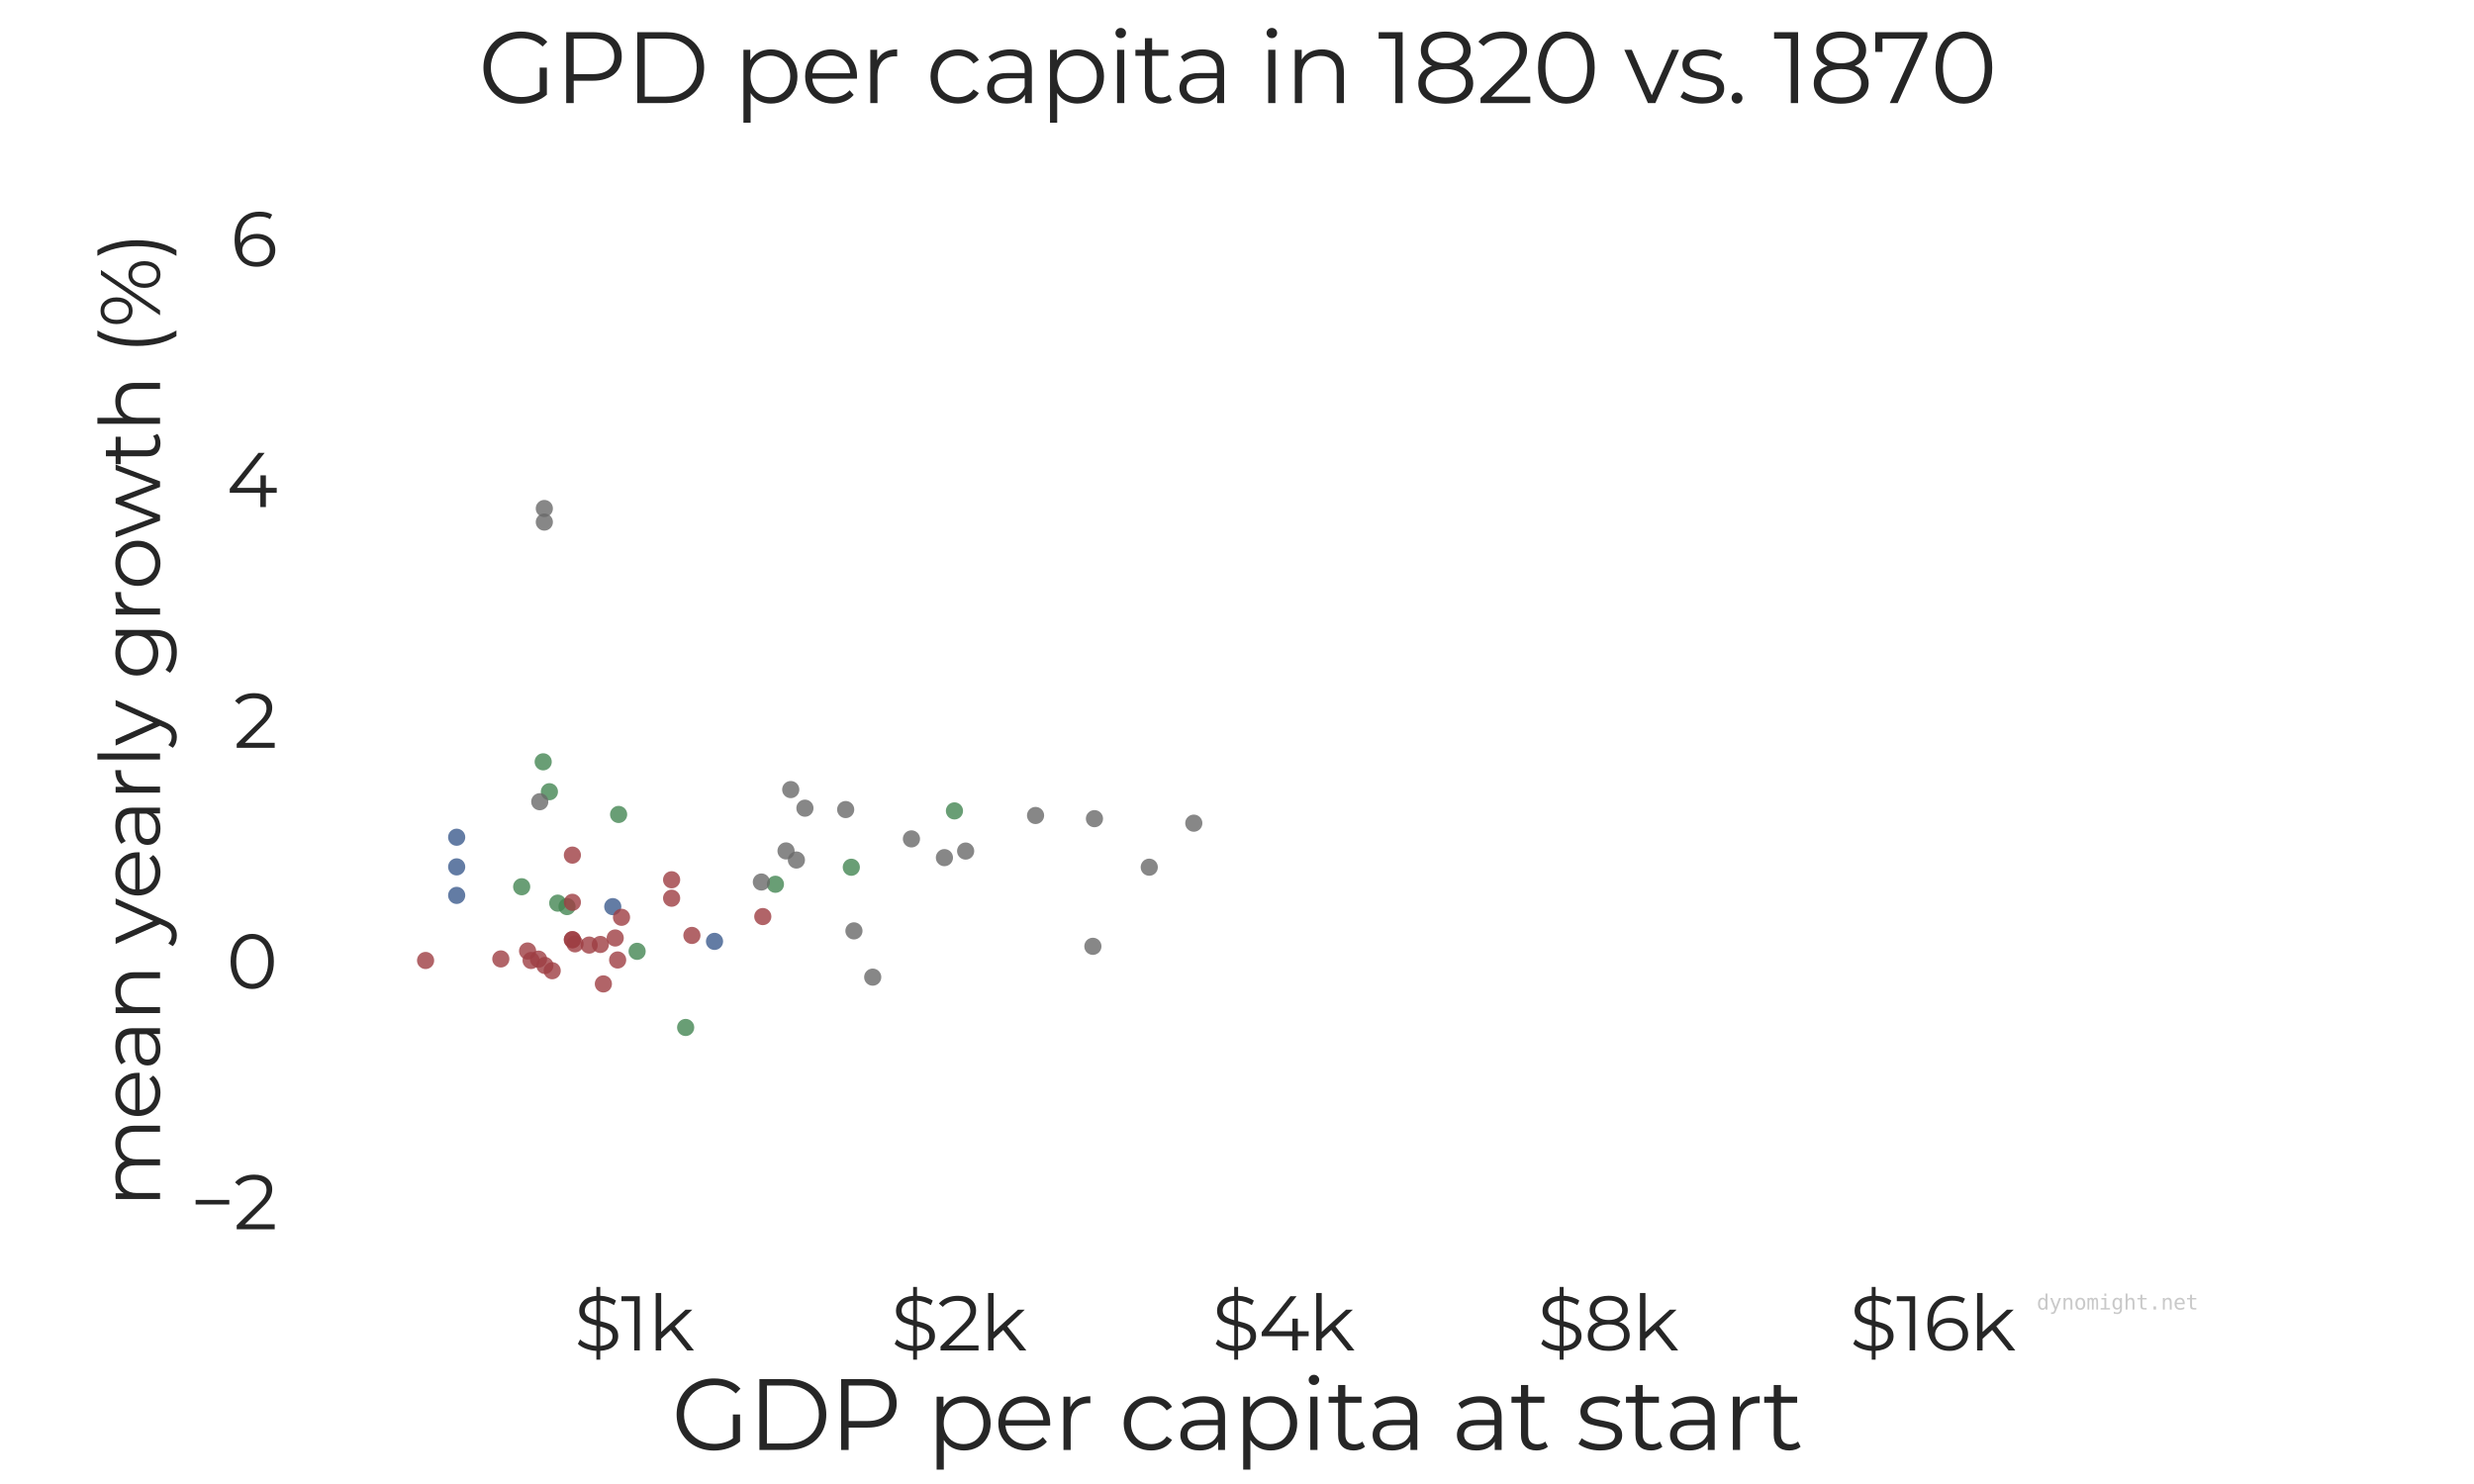 <?xml version="1.0" encoding="utf-8" standalone="no"?>
<!DOCTYPE svg PUBLIC "-//W3C//DTD SVG 1.1//EN"
  "http://www.w3.org/Graphics/SVG/1.1/DTD/svg11.dtd">
<svg height="432pt" version="1.1" viewBox="0 0 720 432" width="720pt" xmlns="http://www.w3.org/2000/svg" xmlns:xlink="http://www.w3.org/1999/xlink">
 <defs>
  <style type="text/css">*{stroke-linecap:butt;stroke-linejoin:round;}</style>
 </defs>
 <g id="figure_1">
  <g id="patch_1">
   <path d="M 0 432 
L 720 432 
L 720 0 
L 0 0 
z
" style="fill:#ffffff;"/>
  </g>
  <g id="axes_1">
   <g id="patch_2">
    <path d="M 90 367.2 
L 648 367.2 
L 648 51.84 
L 90 51.84 
z
" style="fill:#ffffff;"/>
   </g>
   <g id="matplotlib.axis_1">
    <g id="xtick_1">
     <g id="text_1">
      <!-- $1k -->
      <g style="fill:#262626;" transform="translate(167.12 393.111)scale(0.22 -0.22)">
       <defs>
        <path d="M 3635 1184 
Q 3635 691 3257 348 
Q 2880 6 2150 -32 
L 2150 -768 
L 1830 -768 
L 1830 -38 
Q 1363 -13 950 144 
Q 538 301 301 544 
L 486 909 
Q 710 691 1072 544 
Q 1434 397 1830 371 
L 1830 2054 
Q 1389 2163 1094 2288 
Q 800 2413 605 2653 
Q 410 2893 410 3290 
Q 410 3782 768 4118 
Q 1126 4454 1830 4512 
L 1830 5248 
L 2150 5248 
L 2150 4518 
Q 2515 4506 2857 4400 
Q 3200 4294 3450 4122 
L 3290 3744 
Q 3027 3910 2732 4006 
Q 2438 4102 2150 4115 
L 2150 2419 
Q 2624 2304 2925 2185 
Q 3226 2067 3430 1824 
Q 3635 1581 3635 1184 
z
M 877 3302 
Q 877 2970 1123 2797 
Q 1370 2624 1830 2502 
L 1830 4102 
Q 1357 4064 1117 3843 
Q 877 3622 877 3302 
z
M 2150 371 
Q 2656 410 2912 621 
Q 3168 832 3168 1158 
Q 3168 1504 2905 1677 
Q 2643 1850 2150 1971 
L 2150 371 
z
" id="Montserrat-Regular-24" transform="scale(0.016)"/>
        <path d="M 1574 4480 
L 1574 0 
L 1114 0 
L 1114 4070 
L 58 4070 
L 58 4480 
L 1574 4480 
z
" id="Montserrat-Regular-31" transform="scale(0.016)"/>
        <path d="M 1882 1690 
L 1088 960 
L 1088 0 
L 634 0 
L 634 4749 
L 1088 4749 
L 1088 1530 
L 3098 3366 
L 3661 3366 
L 2221 1990 
L 3795 0 
L 3238 0 
L 1882 1690 
z
" id="Montserrat-Regular-6b" transform="scale(0.016)"/>
       </defs>
       <use xlink:href="#Montserrat-Regular-24"/>
       <use x="61.5" xlink:href="#Montserrat-Regular-31"/>
       <use x="97.6" xlink:href="#Montserrat-Regular-6b"/>
      </g>
     </g>
    </g>
    <g id="xtick_2">
     <g id="text_2">
      <!-- $2k -->
      <g style="fill:#262626;" transform="translate(259.309 393.111)scale(0.22 -0.22)">
       <defs>
        <path d="M 3392 410 
L 3392 0 
L 250 0 
L 250 326 
L 2112 2150 
Q 2464 2496 2589 2749 
Q 2714 3002 2714 3258 
Q 2714 3654 2442 3875 
Q 2170 4096 1664 4096 
Q 877 4096 442 3597 
L 115 3878 
Q 378 4186 784 4352 
Q 1190 4518 1702 4518 
Q 2387 4518 2787 4195 
Q 3187 3872 3187 3309 
Q 3187 2963 3033 2643 
Q 2880 2323 2451 1907 
L 928 410 
L 3392 410 
z
" id="Montserrat-Regular-32" transform="scale(0.016)"/>
       </defs>
       <use xlink:href="#Montserrat-Regular-24"/>
       <use x="61.5" xlink:href="#Montserrat-Regular-32"/>
       <use x="118.3" xlink:href="#Montserrat-Regular-6b"/>
      </g>
     </g>
    </g>
    <g id="xtick_3">
     <g id="text_3">
      <!-- $4k -->
      <g style="fill:#262626;" transform="translate(352.752 393.111)scale(0.22 -0.22)">
       <defs>
        <path d="M 4141 1178 
L 3245 1178 
L 3245 0 
L 2784 0 
L 2784 1178 
L 256 1178 
L 256 1510 
L 2630 4480 
L 3142 4480 
L 851 1587 
L 2797 1587 
L 2797 2624 
L 3245 2624 
L 3245 1587 
L 4141 1587 
L 4141 1178 
z
" id="Montserrat-Regular-34" transform="scale(0.016)"/>
       </defs>
       <use xlink:href="#Montserrat-Regular-24"/>
       <use x="61.5" xlink:href="#Montserrat-Regular-34"/>
       <use x="127.6" xlink:href="#Montserrat-Regular-6b"/>
      </g>
     </g>
    </g>
    <g id="xtick_4">
     <g id="text_4">
      <!-- $8k -->
      <g style="fill:#262626;" transform="translate(447.471 393.111)scale(0.22 -0.22)">
       <defs>
        <path d="M 2899 2349 
Q 3322 2208 3549 1926 
Q 3776 1645 3776 1248 
Q 3776 858 3565 566 
Q 3354 275 2960 118 
Q 2566 -38 2035 -38 
Q 1229 -38 768 307 
Q 307 653 307 1248 
Q 307 1651 528 1929 
Q 749 2208 1171 2349 
Q 826 2483 646 2736 
Q 467 2989 467 3334 
Q 467 3878 892 4198 
Q 1318 4518 2035 4518 
Q 2509 4518 2864 4374 
Q 3219 4230 3417 3961 
Q 3616 3693 3616 3334 
Q 3616 2989 3430 2736 
Q 3245 2483 2899 2349 
z
M 928 3322 
Q 928 2950 1222 2732 
Q 1517 2515 2035 2515 
Q 2554 2515 2851 2732 
Q 3149 2950 3149 3315 
Q 3149 3693 2845 3910 
Q 2541 4128 2035 4128 
Q 1523 4128 1225 3910 
Q 928 3693 928 3322 
z
M 2035 352 
Q 2630 352 2966 595 
Q 3302 838 3302 1254 
Q 3302 1670 2966 1910 
Q 2630 2150 2035 2150 
Q 1446 2150 1110 1910 
Q 774 1670 774 1254 
Q 774 832 1107 592 
Q 1440 352 2035 352 
z
" id="Montserrat-Regular-38" transform="scale(0.016)"/>
       </defs>
       <use xlink:href="#Montserrat-Regular-24"/>
       <use x="61.5" xlink:href="#Montserrat-Regular-38"/>
       <use x="125.3" xlink:href="#Montserrat-Regular-6b"/>
      </g>
     </g>
    </g>
    <g id="xtick_5">
     <g id="text_5">
      <!-- $16k -->
      <g style="fill:#262626;" transform="translate(538.284 393.111)scale(0.22 -0.22)">
       <defs>
        <path d="M 2189 2682 
Q 2630 2682 2972 2515 
Q 3315 2349 3507 2045 
Q 3699 1741 3699 1338 
Q 3699 928 3500 614 
Q 3302 301 2953 131 
Q 2605 -38 2170 -38 
Q 1280 -38 806 547 
Q 333 1133 333 2202 
Q 333 2950 589 3468 
Q 845 3987 1305 4252 
Q 1766 4518 2381 4518 
Q 3046 4518 3443 4275 
L 3258 3904 
Q 2938 4115 2387 4115 
Q 1645 4115 1222 3644 
Q 800 3174 800 2278 
Q 800 2118 819 1914 
Q 986 2278 1350 2480 
Q 1715 2682 2189 2682 
z
M 2150 352 
Q 2637 352 2941 617 
Q 3245 883 3245 1325 
Q 3245 1766 2941 2028 
Q 2637 2291 2118 2291 
Q 1779 2291 1520 2163 
Q 1261 2035 1113 1811 
Q 966 1587 966 1312 
Q 966 1056 1104 838 
Q 1242 621 1510 486 
Q 1779 352 2150 352 
z
" id="Montserrat-Regular-36" transform="scale(0.016)"/>
       </defs>
       <use xlink:href="#Montserrat-Regular-24"/>
       <use x="61.5" xlink:href="#Montserrat-Regular-31"/>
       <use x="97.6" xlink:href="#Montserrat-Regular-36"/>
       <use x="158.5" xlink:href="#Montserrat-Regular-6b"/>
      </g>
     </g>
    </g>
    <g id="xtick_6"/>
    <g id="xtick_7"/>
    <g id="xtick_8"/>
    <g id="xtick_9"/>
    <g id="xtick_10"/>
    <g id="xtick_11"/>
    <g id="xtick_12"/>
    <g id="xtick_13"/>
    <g id="xtick_14"/>
    <g id="xtick_15"/>
    <g id="xtick_16"/>
    <g id="xtick_17"/>
   </g>
   <g id="matplotlib.axis_2">
    <g id="ytick_1">
     <g id="text_6">
      <!-- −2 -->
      <g style="fill:#262626;" transform="translate(55.355 357.842)scale(0.22 -0.22)">
       <defs>
        <path d="M 448 2426 
L 3232 2426 
L 3232 2048 
L 448 2048 
L 448 2426 
z
" id="Montserrat-Regular-2212" transform="scale(0.016)"/>
       </defs>
       <use xlink:href="#Montserrat-Regular-2212"/>
       <use x="57.5" xlink:href="#Montserrat-Regular-32"/>
      </g>
     </g>
    </g>
    <g id="ytick_2">
     <g id="text_7">
      <!-- 0 -->
      <g style="fill:#262626;" transform="translate(65.935 287.762)scale(0.22 -0.22)">
       <defs>
        <path d="M 2118 -38 
Q 1600 -38 1193 237 
Q 787 512 560 1027 
Q 333 1542 333 2240 
Q 333 2938 560 3453 
Q 787 3968 1193 4243 
Q 1600 4518 2118 4518 
Q 2637 4518 3043 4243 
Q 3450 3968 3680 3453 
Q 3910 2938 3910 2240 
Q 3910 1542 3680 1027 
Q 3450 512 3043 237 
Q 2637 -38 2118 -38 
z
M 2118 384 
Q 2509 384 2806 601 
Q 3104 819 3270 1235 
Q 3437 1651 3437 2240 
Q 3437 2829 3270 3245 
Q 3104 3661 2806 3878 
Q 2509 4096 2118 4096 
Q 1728 4096 1430 3878 
Q 1133 3661 966 3245 
Q 800 2829 800 2240 
Q 800 1651 966 1235 
Q 1133 819 1430 601 
Q 1728 384 2118 384 
z
" id="Montserrat-Regular-30" transform="scale(0.016)"/>
       </defs>
       <use xlink:href="#Montserrat-Regular-30"/>
      </g>
     </g>
    </g>
    <g id="ytick_3">
     <g id="text_8">
      <!-- 2 -->
      <g style="fill:#262626;" transform="translate(68.005 217.682)scale(0.22 -0.22)">
       <use xlink:href="#Montserrat-Regular-32"/>
      </g>
     </g>
    </g>
    <g id="ytick_4">
     <g id="text_9">
      <!-- 4 -->
      <g style="fill:#262626;" transform="translate(65.959 147.602)scale(0.22 -0.22)">
       <use xlink:href="#Montserrat-Regular-34"/>
      </g>
     </g>
    </g>
    <g id="ytick_5">
     <g id="text_10">
      <!-- 6 -->
      <g style="fill:#262626;" transform="translate(67.101 77.522)scale(0.22 -0.22)">
       <use xlink:href="#Montserrat-Regular-36"/>
      </g>
     </g>
    </g>
    <g id="text_11">
     <!-- mean yearly growth (%) -->
     <g style="fill:#262626;" transform="translate(46.577 351.473)rotate(-90)scale(0.24 -0.24)">
      <defs>
       <path d="M 4832 3392 
Q 5466 3392 5827 3027 
Q 6189 2662 6189 1952 
L 6189 0 
L 5734 0 
L 5734 1907 
Q 5734 2432 5481 2707 
Q 5229 2982 4768 2982 
Q 4243 2982 3942 2659 
Q 3642 2336 3642 1766 
L 3642 0 
L 3187 0 
L 3187 1907 
Q 3187 2432 2934 2707 
Q 2682 2982 2214 2982 
Q 1696 2982 1392 2659 
Q 1088 2336 1088 1766 
L 1088 0 
L 634 0 
L 634 3366 
L 1069 3366 
L 1069 2752 
Q 1248 3059 1568 3225 
Q 1888 3392 2304 3392 
Q 2726 3392 3036 3213 
Q 3347 3034 3501 2682 
Q 3686 3014 4035 3203 
Q 4384 3392 4832 3392 
z
" id="Montserrat-Regular-6d" transform="scale(0.016)"/>
       <path d="M 3565 1542 
L 749 1542 
Q 787 1018 1152 694 
Q 1517 371 2074 371 
Q 2387 371 2649 483 
Q 2912 595 3104 813 
L 3360 518 
Q 3136 250 2800 109 
Q 2464 -32 2061 -32 
Q 1542 -32 1142 189 
Q 742 410 518 800 
Q 294 1190 294 1683 
Q 294 2176 508 2566 
Q 723 2957 1097 3174 
Q 1472 3392 1939 3392 
Q 2406 3392 2777 3174 
Q 3149 2957 3360 2569 
Q 3571 2182 3571 1683 
L 3565 1542 
z
M 1939 3002 
Q 1453 3002 1123 2691 
Q 794 2381 749 1882 
L 3136 1882 
Q 3091 2381 2761 2691 
Q 2432 3002 1939 3002 
z
" id="Montserrat-Regular-65" transform="scale(0.016)"/>
       <path d="M 1811 3392 
Q 2470 3392 2822 3062 
Q 3174 2733 3174 2086 
L 3174 0 
L 2739 0 
L 2739 525 
Q 2586 262 2288 115 
Q 1990 -32 1581 -32 
Q 1018 -32 685 237 
Q 352 506 352 947 
Q 352 1376 662 1638 
Q 973 1901 1651 1901 
L 2720 1901 
L 2720 2106 
Q 2720 2541 2477 2768 
Q 2234 2995 1766 2995 
Q 1446 2995 1152 2889 
Q 858 2784 646 2598 
L 442 2938 
Q 698 3155 1056 3273 
Q 1414 3392 1811 3392 
z
M 1651 326 
Q 2035 326 2310 502 
Q 2586 678 2720 1011 
L 2720 1562 
L 1664 1562 
Q 800 1562 800 960 
Q 800 666 1024 496 
Q 1248 326 1651 326 
z
" id="Montserrat-Regular-61" transform="scale(0.016)"/>
       <path d="M 2349 3392 
Q 2982 3392 3356 3024 
Q 3731 2656 3731 1952 
L 3731 0 
L 3277 0 
L 3277 1907 
Q 3277 2432 3014 2707 
Q 2752 2982 2266 2982 
Q 1722 2982 1405 2659 
Q 1088 2336 1088 1766 
L 1088 0 
L 634 0 
L 634 3366 
L 1069 3366 
L 1069 2746 
Q 1254 3053 1584 3222 
Q 1914 3392 2349 3392 
z
" id="Montserrat-Regular-6e" transform="scale(0.016)"/>
       <path id="Montserrat-Regular-20" transform="scale(0.016)"/>
       <path d="M 3462 3366 
L 1779 -403 
Q 1574 -877 1305 -1075 
Q 1037 -1274 659 -1274 
Q 416 -1274 205 -1197 
Q -6 -1120 -160 -966 
L 51 -627 
Q 307 -883 666 -883 
Q 896 -883 1059 -755 
Q 1222 -627 1363 -320 
L 1510 6 
L 6 3366 
L 480 3366 
L 1747 506 
L 3014 3366 
L 3462 3366 
z
" id="Montserrat-Regular-79" transform="scale(0.016)"/>
       <path d="M 1069 2707 
Q 1229 3046 1545 3219 
Q 1862 3392 2330 3392 
L 2330 2950 
L 2221 2957 
Q 1690 2957 1389 2630 
Q 1088 2304 1088 1715 
L 1088 0 
L 634 0 
L 634 3366 
L 1069 3366 
L 1069 2707 
z
" id="Montserrat-Regular-72" transform="scale(0.016)"/>
       <path d="M 634 4749 
L 1088 4749 
L 1088 0 
L 634 0 
L 634 4749 
z
" id="Montserrat-Regular-6c" transform="scale(0.016)"/>
       <path d="M 3750 3366 
L 3750 410 
Q 3750 -448 3331 -861 
Q 2912 -1274 2067 -1274 
Q 1600 -1274 1181 -1136 
Q 762 -998 499 -755 
L 730 -410 
Q 973 -627 1321 -748 
Q 1670 -870 2054 -870 
Q 2694 -870 2995 -572 
Q 3296 -275 3296 352 
L 3296 781 
Q 3085 461 2742 294 
Q 2400 128 1984 128 
Q 1510 128 1123 336 
Q 736 544 515 918 
Q 294 1293 294 1766 
Q 294 2240 515 2611 
Q 736 2982 1120 3187 
Q 1504 3392 1984 3392 
Q 2413 3392 2758 3219 
Q 3104 3046 3315 2720 
L 3315 3366 
L 3750 3366 
z
M 2029 531 
Q 2394 531 2688 688 
Q 2982 845 3145 1126 
Q 3309 1408 3309 1766 
Q 3309 2125 3145 2403 
Q 2982 2682 2691 2838 
Q 2400 2995 2029 2995 
Q 1664 2995 1373 2841 
Q 1082 2688 918 2406 
Q 755 2125 755 1766 
Q 755 1408 918 1126 
Q 1082 845 1373 688 
Q 1664 531 2029 531 
z
" id="Montserrat-Regular-67" transform="scale(0.016)"/>
       <path d="M 2010 -32 
Q 1523 -32 1132 189 
Q 742 410 518 800 
Q 294 1190 294 1683 
Q 294 2176 518 2566 
Q 742 2957 1132 3174 
Q 1523 3392 2010 3392 
Q 2496 3392 2886 3174 
Q 3277 2957 3497 2566 
Q 3718 2176 3718 1683 
Q 3718 1190 3497 800 
Q 3277 410 2886 189 
Q 2496 -32 2010 -32 
z
M 2010 371 
Q 2368 371 2653 534 
Q 2938 698 3098 998 
Q 3258 1299 3258 1683 
Q 3258 2067 3098 2368 
Q 2938 2669 2653 2832 
Q 2368 2995 2010 2995 
Q 1651 2995 1366 2832 
Q 1082 2669 918 2368 
Q 755 2067 755 1683 
Q 755 1299 918 998 
Q 1082 698 1366 534 
Q 1651 371 2010 371 
z
" id="Montserrat-Regular-6f" transform="scale(0.016)"/>
       <path d="M 5574 3366 
L 4301 0 
L 3872 0 
L 2810 2758 
L 1747 0 
L 1318 0 
L 51 3366 
L 486 3366 
L 1542 506 
L 2624 3366 
L 3014 3366 
L 4090 506 
L 5158 3366 
L 5574 3366 
z
" id="Montserrat-Regular-77" transform="scale(0.016)"/>
       <path d="M 2406 205 
Q 2278 90 2089 29 
Q 1901 -32 1696 -32 
Q 1222 -32 966 224 
Q 710 480 710 947 
L 710 2982 
L 109 2982 
L 109 3366 
L 710 3366 
L 710 4102 
L 1165 4102 
L 1165 3366 
L 2189 3366 
L 2189 2982 
L 1165 2982 
L 1165 973 
Q 1165 672 1315 515 
Q 1466 358 1747 358 
Q 1888 358 2019 403 
Q 2150 448 2246 531 
L 2406 205 
z
" id="Montserrat-Regular-74" transform="scale(0.016)"/>
       <path d="M 2349 3392 
Q 2982 3392 3356 3024 
Q 3731 2656 3731 1952 
L 3731 0 
L 3277 0 
L 3277 1907 
Q 3277 2432 3014 2707 
Q 2752 2982 2266 2982 
Q 1722 2982 1405 2659 
Q 1088 2336 1088 1766 
L 1088 0 
L 634 0 
L 634 4749 
L 1088 4749 
L 1088 2778 
Q 1274 3072 1600 3232 
Q 1926 3392 2349 3392 
z
" id="Montserrat-Regular-68" transform="scale(0.016)"/>
       <path d="M 1408 -1242 
Q 1050 -653 858 112 
Q 666 877 666 1754 
Q 666 2630 858 3401 
Q 1050 4173 1408 4749 
L 1843 4749 
Q 1466 4102 1290 3360 
Q 1114 2618 1114 1754 
Q 1114 890 1290 147 
Q 1466 -595 1843 -1242 
L 1408 -1242 
z
" id="Montserrat-Regular-28" transform="scale(0.016)"/>
       <path d="M 1280 2080 
Q 826 2080 547 2416 
Q 269 2752 269 3296 
Q 269 3840 547 4176 
Q 826 4512 1280 4512 
Q 1728 4512 2009 4179 
Q 2291 3846 2291 3296 
Q 2291 2746 2009 2413 
Q 1728 2080 1280 2080 
z
M 3994 4480 
L 4371 4480 
L 1312 0 
L 934 0 
L 3994 4480 
z
M 1280 2368 
Q 1594 2368 1782 2614 
Q 1971 2861 1971 3296 
Q 1971 3731 1782 3977 
Q 1594 4224 1280 4224 
Q 960 4224 774 3974 
Q 589 3725 589 3296 
Q 589 2867 774 2617 
Q 960 2368 1280 2368 
z
M 4026 -32 
Q 3578 -32 3296 304 
Q 3014 640 3014 1184 
Q 3014 1728 3296 2064 
Q 3578 2400 4026 2400 
Q 4480 2400 4758 2064 
Q 5037 1728 5037 1184 
Q 5037 640 4758 304 
Q 4480 -32 4026 -32 
z
M 4026 256 
Q 4346 256 4531 505 
Q 4717 755 4717 1184 
Q 4717 1613 4531 1862 
Q 4346 2112 4026 2112 
Q 3712 2112 3523 1865 
Q 3334 1619 3334 1184 
Q 3334 749 3523 502 
Q 3712 256 4026 256 
z
" id="Montserrat-Regular-25" transform="scale(0.016)"/>
       <path d="M 256 -1242 
Q 634 -595 813 144 
Q 992 883 992 1754 
Q 992 2624 813 3363 
Q 634 4102 256 4749 
L 691 4749 
Q 1050 4173 1245 3401 
Q 1440 2630 1440 1754 
Q 1440 877 1248 109 
Q 1056 -659 691 -1242 
L 256 -1242 
z
" id="Montserrat-Regular-29" transform="scale(0.016)"/>
      </defs>
      <use xlink:href="#Montserrat-Regular-6d"/>
      <use x="106.1" xlink:href="#Montserrat-Regular-65"/>
      <use x="166.5" xlink:href="#Montserrat-Regular-61"/>
      <use x="225.5" xlink:href="#Montserrat-Regular-6e"/>
      <use x="293.2" xlink:href="#Montserrat-Regular-20"/>
      <use x="319.4" xlink:href="#Montserrat-Regular-79"/>
      <use x="373.6" xlink:href="#Montserrat-Regular-65"/>
      <use x="434" xlink:href="#Montserrat-Regular-61"/>
      <use x="493" xlink:href="#Montserrat-Regular-72"/>
      <use x="533.1" xlink:href="#Montserrat-Regular-6c"/>
      <use x="560" xlink:href="#Montserrat-Regular-79"/>
      <use x="614.2" xlink:href="#Montserrat-Regular-20"/>
      <use x="640.4" xlink:href="#Montserrat-Regular-67"/>
      <use x="709" xlink:href="#Montserrat-Regular-72"/>
      <use x="749.1" xlink:href="#Montserrat-Regular-6f"/>
      <use x="811.8" xlink:href="#Montserrat-Regular-77"/>
      <use x="899.7" xlink:href="#Montserrat-Regular-74"/>
      <use x="940.3" xlink:href="#Montserrat-Regular-68"/>
      <use x="1008" xlink:href="#Montserrat-Regular-20"/>
      <use x="1034.2" xlink:href="#Montserrat-Regular-28"/>
      <use x="1067.1" xlink:href="#Montserrat-Regular-25"/>
      <use x="1150" xlink:href="#Montserrat-Regular-29"/>
     </g>
    </g>
   </g>
   <g id="line2d_1">
    <defs>
     <path d="M 0 2.5 
C 0.663 2.5 1.299 2.237 1.768 1.768 
C 2.237 1.299 2.5 0.663 2.5 0 
C 2.5 -0.663 2.237 -1.299 1.768 -1.768 
C 1.299 -2.237 0.663 -2.5 0 -2.5 
C -0.663 -2.5 -1.299 -2.237 -1.768 -1.768 
C -2.237 -1.299 -2.5 -0.663 -2.5 0 
C -2.5 0.663 -2.237 1.299 -1.768 1.768 
C -1.299 2.237 -0.663 2.5 0 2.5 
z
" id="me3aeffb813" style="stroke:#000000;stroke-opacity:0;"/>
    </defs>
    <g clip-path="url(#pf23e0b1326)">
     <use style="fill:#9d3e42;fill-opacity:0.8;stroke:#000000;stroke-opacity:0;" x="0" xlink:href="#me3aeffb813" y="0"/>
    </g>
   </g>
   <g id="line2d_2">
    <defs>
     <path d="M 0 2.5 
C 0.663 2.5 1.299 2.237 1.768 1.768 
C 2.237 1.299 2.5 0.663 2.5 0 
C 2.5 -0.663 2.237 -1.299 1.768 -1.768 
C 1.299 -2.237 0.663 -2.5 0 -2.5 
C -0.663 -2.5 -1.299 -2.237 -1.768 -1.768 
C -2.237 -1.299 -2.5 -0.663 -2.5 0 
C -2.5 0.663 -2.237 1.299 -1.768 1.768 
C -1.299 2.237 -0.663 2.5 0 2.5 
z
" id="m90816beecd" style="stroke:#000000;stroke-opacity:0;"/>
    </defs>
    <g clip-path="url(#pf23e0b1326)">
     <use style="fill:#3d5b8d;fill-opacity:0.8;stroke:#000000;stroke-opacity:0;" x="0" xlink:href="#m90816beecd" y="0"/>
    </g>
   </g>
   <g id="line2d_3">
    <defs>
     <path d="M 0 2.5 
C 0.663 2.5 1.299 2.237 1.768 1.768 
C 2.237 1.299 2.5 0.663 2.5 0 
C 2.5 -0.663 2.237 -1.299 1.768 -1.768 
C 1.299 -2.237 0.663 -2.5 0 -2.5 
C -0.663 -2.5 -1.299 -2.237 -1.768 -1.768 
C -2.237 -1.299 -2.5 -0.663 -2.5 0 
C -2.5 0.663 -2.237 1.299 -1.768 1.768 
C -1.299 2.237 -0.663 2.5 0 2.5 
z
" id="mda2730e1f2" style="stroke:#000000;stroke-opacity:0;"/>
    </defs>
    <g clip-path="url(#pf23e0b1326)">
     <use style="fill:#696969;fill-opacity:0.8;stroke:#000000;stroke-opacity:0;" x="0" xlink:href="#mda2730e1f2" y="0"/>
    </g>
   </g>
   <g id="line2d_4">
    <g clip-path="url(#pf23e0b1326)">
     <use style="fill:#9d3e42;fill-opacity:0.8;stroke:#000000;stroke-opacity:0;" x="0" xlink:href="#me3aeffb813" y="0"/>
    </g>
   </g>
   <g id="line2d_5">
    <defs>
     <path d="M 0 2.5 
C 0.663 2.5 1.299 2.237 1.768 1.768 
C 2.237 1.299 2.5 0.663 2.5 0 
C 2.5 -0.663 2.237 -1.299 1.768 -1.768 
C 1.299 -2.237 0.663 -2.5 0 -2.5 
C -0.663 -2.5 -1.299 -2.237 -1.768 -1.768 
C -2.237 -1.299 -2.5 -0.663 -2.5 0 
C -2.5 0.663 -2.237 1.299 -1.768 1.768 
C -1.299 2.237 -0.663 2.5 0 2.5 
z
" id="m601c2b5309" style="stroke:#000000;stroke-opacity:0;"/>
    </defs>
    <g clip-path="url(#pf23e0b1326)">
     <use style="fill:#448653;fill-opacity:0.8;stroke:#000000;stroke-opacity:0;" x="247.752" xlink:href="#m601c2b5309" y="252.459"/>
    </g>
   </g>
   <g id="line2d_6">
    <g clip-path="url(#pf23e0b1326)">
     <use style="fill:#9d3e42;fill-opacity:0.8;stroke:#000000;stroke-opacity:0;" x="0" xlink:href="#me3aeffb813" y="0"/>
    </g>
   </g>
   <g id="line2d_7">
    <g clip-path="url(#pf23e0b1326)">
     <use style="fill:#696969;fill-opacity:0.8;stroke:#000000;stroke-opacity:0;" x="158.414" xlink:href="#mda2730e1f2" y="148.027"/>
    </g>
   </g>
   <g id="line2d_8">
    <g clip-path="url(#pf23e0b1326)">
     <use style="fill:#696969;fill-opacity:0.8;stroke:#000000;stroke-opacity:0;" x="274.851" xlink:href="#mda2730e1f2" y="249.664"/>
    </g>
   </g>
   <g id="line2d_9">
    <g clip-path="url(#pf23e0b1326)">
     <use style="fill:#9d3e42;fill-opacity:0.8;stroke:#000000;stroke-opacity:0;" x="0" xlink:href="#me3aeffb813" y="0"/>
    </g>
   </g>
   <g id="line2d_10">
    <g clip-path="url(#pf23e0b1326)">
     <use style="fill:#3d5b8d;fill-opacity:0.8;stroke:#000000;stroke-opacity:0;" x="0" xlink:href="#m90816beecd" y="0"/>
    </g>
   </g>
   <g id="line2d_11">
    <g clip-path="url(#pf23e0b1326)">
     <use style="fill:#696969;fill-opacity:0.8;stroke:#000000;stroke-opacity:0;" x="301.374" xlink:href="#mda2730e1f2" y="237.39"/>
    </g>
   </g>
   <g id="line2d_12">
    <g clip-path="url(#pf23e0b1326)">
     <use style="fill:#3d5b8d;fill-opacity:0.8;stroke:#000000;stroke-opacity:0;" x="0" xlink:href="#m90816beecd" y="0"/>
    </g>
   </g>
   <g id="line2d_13">
    <g clip-path="url(#pf23e0b1326)">
     <use style="fill:#3d5b8d;fill-opacity:0.8;stroke:#000000;stroke-opacity:0;" x="0" xlink:href="#m90816beecd" y="0"/>
    </g>
   </g>
   <g id="line2d_14">
    <g clip-path="url(#pf23e0b1326)">
     <use style="fill:#9d3e42;fill-opacity:0.8;stroke:#000000;stroke-opacity:0;" x="0" xlink:href="#me3aeffb813" y="0"/>
    </g>
   </g>
   <g id="line2d_15">
    <g clip-path="url(#pf23e0b1326)">
     <use style="fill:#696969;fill-opacity:0.8;stroke:#000000;stroke-opacity:0;" x="0" xlink:href="#mda2730e1f2" y="0"/>
    </g>
   </g>
   <g id="line2d_16">
    <g clip-path="url(#pf23e0b1326)">
     <use style="fill:#9d3e42;fill-opacity:0.8;stroke:#000000;stroke-opacity:0;" x="0" xlink:href="#me3aeffb813" y="0"/>
    </g>
   </g>
   <g id="line2d_17">
    <g clip-path="url(#pf23e0b1326)">
     <use style="fill:#696969;fill-opacity:0.8;stroke:#000000;stroke-opacity:0;" x="0" xlink:href="#mda2730e1f2" y="0"/>
    </g>
   </g>
   <g id="line2d_18">
    <g clip-path="url(#pf23e0b1326)">
     <use style="fill:#696969;fill-opacity:0.8;stroke:#000000;stroke-opacity:0;" x="0" xlink:href="#mda2730e1f2" y="0"/>
    </g>
   </g>
   <g id="line2d_19">
    <g clip-path="url(#pf23e0b1326)">
     <use style="fill:#448653;fill-opacity:0.8;stroke:#000000;stroke-opacity:0;" x="0" xlink:href="#m601c2b5309" y="0"/>
    </g>
   </g>
   <g id="line2d_20">
    <g clip-path="url(#pf23e0b1326)">
     <use style="fill:#448653;fill-opacity:0.8;stroke:#000000;stroke-opacity:0;" x="165.016" xlink:href="#m601c2b5309" y="263.911"/>
    </g>
   </g>
   <g id="line2d_21">
    <g clip-path="url(#pf23e0b1326)">
     <use style="fill:#448653;fill-opacity:0.8;stroke:#000000;stroke-opacity:0;" x="0" xlink:href="#m601c2b5309" y="0"/>
    </g>
   </g>
   <g id="line2d_22">
    <g clip-path="url(#pf23e0b1326)">
     <use style="fill:#3d5b8d;fill-opacity:0.8;stroke:#000000;stroke-opacity:0;" x="0" xlink:href="#m90816beecd" y="0"/>
    </g>
   </g>
   <g id="line2d_23">
    <g clip-path="url(#pf23e0b1326)">
     <use style="fill:#3d5b8d;fill-opacity:0.8;stroke:#000000;stroke-opacity:0;" x="0" xlink:href="#m90816beecd" y="0"/>
    </g>
   </g>
   <g id="line2d_24">
    <g clip-path="url(#pf23e0b1326)">
     <use style="fill:#696969;fill-opacity:0.8;stroke:#000000;stroke-opacity:0;" x="234.256" xlink:href="#mda2730e1f2" y="235.266"/>
    </g>
   </g>
   <g id="line2d_25">
    <g clip-path="url(#pf23e0b1326)">
     <use style="fill:#696969;fill-opacity:0.8;stroke:#000000;stroke-opacity:0;" x="0" xlink:href="#mda2730e1f2" y="0"/>
    </g>
   </g>
   <g id="line2d_26">
    <g clip-path="url(#pf23e0b1326)">
     <use style="fill:#448653;fill-opacity:0.8;stroke:#000000;stroke-opacity:0;" x="158.083" xlink:href="#m601c2b5309" y="221.771"/>
    </g>
   </g>
   <g id="line2d_27">
    <g clip-path="url(#pf23e0b1326)">
     <use style="fill:#9d3e42;fill-opacity:0.8;stroke:#000000;stroke-opacity:0;" x="167.353" xlink:href="#me3aeffb813" y="274.762"/>
    </g>
   </g>
   <g id="line2d_28">
    <g clip-path="url(#pf23e0b1326)">
     <use style="fill:#3d5b8d;fill-opacity:0.8;stroke:#000000;stroke-opacity:0;" x="0" xlink:href="#m90816beecd" y="0"/>
    </g>
   </g>
   <g id="line2d_29">
    <g clip-path="url(#pf23e0b1326)">
     <use style="fill:#3d5b8d;fill-opacity:0.8;stroke:#000000;stroke-opacity:0;" x="0" xlink:href="#m90816beecd" y="0"/>
    </g>
   </g>
   <g id="line2d_30">
    <g clip-path="url(#pf23e0b1326)">
     <use style="fill:#3d5b8d;fill-opacity:0.8;stroke:#000000;stroke-opacity:0;" x="0" xlink:href="#m90816beecd" y="0"/>
    </g>
   </g>
   <g id="line2d_31">
    <g clip-path="url(#pf23e0b1326)">
     <use style="fill:#3d5b8d;fill-opacity:0.8;stroke:#000000;stroke-opacity:0;" x="0" xlink:href="#m90816beecd" y="0"/>
    </g>
   </g>
   <g id="line2d_32">
    <g clip-path="url(#pf23e0b1326)">
     <use style="fill:#448653;fill-opacity:0.8;stroke:#000000;stroke-opacity:0;" x="162.317" xlink:href="#m601c2b5309" y="262.908"/>
    </g>
   </g>
   <g id="line2d_33">
    <g clip-path="url(#pf23e0b1326)">
     <use style="fill:#3d5b8d;fill-opacity:0.8;stroke:#000000;stroke-opacity:0;" x="0" xlink:href="#m90816beecd" y="0"/>
    </g>
   </g>
   <g id="line2d_34">
    <g clip-path="url(#pf23e0b1326)">
     <use style="fill:#3d5b8d;fill-opacity:0.8;stroke:#000000;stroke-opacity:0;" x="0" xlink:href="#m90816beecd" y="0"/>
    </g>
   </g>
   <g id="line2d_35">
    <g clip-path="url(#pf23e0b1326)">
     <use style="fill:#448653;fill-opacity:0.8;stroke:#000000;stroke-opacity:0;" x="0" xlink:href="#m601c2b5309" y="0"/>
    </g>
   </g>
   <g id="line2d_36">
    <g clip-path="url(#pf23e0b1326)">
     <use style="fill:#448653;fill-opacity:0.8;stroke:#000000;stroke-opacity:0;" x="225.668" xlink:href="#m601c2b5309" y="257.416"/>
    </g>
   </g>
   <g id="line2d_37">
    <g clip-path="url(#pf23e0b1326)">
     <use style="fill:#448653;fill-opacity:0.8;stroke:#000000;stroke-opacity:0;" x="151.822" xlink:href="#m601c2b5309" y="258.138"/>
    </g>
   </g>
   <g id="line2d_38">
    <g clip-path="url(#pf23e0b1326)">
     <use style="fill:#9d3e42;fill-opacity:0.8;stroke:#000000;stroke-opacity:0;" x="0" xlink:href="#me3aeffb813" y="0"/>
    </g>
   </g>
   <g id="line2d_39">
    <g clip-path="url(#pf23e0b1326)">
     <use style="fill:#696969;fill-opacity:0.8;stroke:#000000;stroke-opacity:0;" x="0" xlink:href="#mda2730e1f2" y="0"/>
    </g>
   </g>
   <g id="line2d_40">
    <g clip-path="url(#pf23e0b1326)">
     <use style="fill:#696969;fill-opacity:0.8;stroke:#000000;stroke-opacity:0;" x="246.115" xlink:href="#mda2730e1f2" y="235.667"/>
    </g>
   </g>
   <g id="line2d_41">
    <g clip-path="url(#pf23e0b1326)">
     <use style="fill:#3d5b8d;fill-opacity:0.8;stroke:#000000;stroke-opacity:0;" x="0" xlink:href="#m90816beecd" y="0"/>
    </g>
   </g>
   <g id="line2d_42">
    <g clip-path="url(#pf23e0b1326)">
     <use style="fill:#448653;fill-opacity:0.8;stroke:#000000;stroke-opacity:0;" x="0" xlink:href="#m601c2b5309" y="0"/>
    </g>
   </g>
   <g id="line2d_43">
    <g clip-path="url(#pf23e0b1326)">
     <use style="fill:#696969;fill-opacity:0.8;stroke:#000000;stroke-opacity:0;" x="281.028" xlink:href="#mda2730e1f2" y="247.75"/>
    </g>
   </g>
   <g id="line2d_44">
    <g clip-path="url(#pf23e0b1326)">
     <use style="fill:#448653;fill-opacity:0.8;stroke:#000000;stroke-opacity:0;" x="0" xlink:href="#m601c2b5309" y="0"/>
    </g>
   </g>
   <g id="line2d_45">
    <g clip-path="url(#pf23e0b1326)">
     <use style="fill:#3d5b8d;fill-opacity:0.8;stroke:#000000;stroke-opacity:0;" x="132.904" xlink:href="#m90816beecd" y="243.721"/>
    </g>
   </g>
   <g id="line2d_46">
    <g clip-path="url(#pf23e0b1326)">
     <use style="fill:#448653;fill-opacity:0.8;stroke:#000000;stroke-opacity:0;" x="0" xlink:href="#m601c2b5309" y="0"/>
    </g>
   </g>
   <g id="line2d_47">
    <g clip-path="url(#pf23e0b1326)">
     <use style="fill:#3d5b8d;fill-opacity:0.8;stroke:#000000;stroke-opacity:0;" x="178.333" xlink:href="#m90816beecd" y="263.927"/>
    </g>
   </g>
   <g id="line2d_48">
    <g clip-path="url(#pf23e0b1326)">
     <use style="fill:#696969;fill-opacity:0.8;stroke:#000000;stroke-opacity:0;" x="248.521" xlink:href="#mda2730e1f2" y="270.986"/>
    </g>
   </g>
   <g id="line2d_49">
    <g clip-path="url(#pf23e0b1326)">
     <use style="fill:#696969;fill-opacity:0.8;stroke:#000000;stroke-opacity:0;" x="0" xlink:href="#mda2730e1f2" y="0"/>
    </g>
   </g>
   <g id="line2d_50">
    <g clip-path="url(#pf23e0b1326)">
     <use style="fill:#3d5b8d;fill-opacity:0.8;stroke:#000000;stroke-opacity:0;" x="0" xlink:href="#m90816beecd" y="0"/>
    </g>
   </g>
   <g id="line2d_51">
    <g clip-path="url(#pf23e0b1326)">
     <use style="fill:#696969;fill-opacity:0.8;stroke:#000000;stroke-opacity:0;" x="221.578" xlink:href="#mda2730e1f2" y="256.759"/>
    </g>
   </g>
   <g id="line2d_52">
    <g clip-path="url(#pf23e0b1326)">
     <use style="fill:#696969;fill-opacity:0.8;stroke:#000000;stroke-opacity:0;" x="265.253" xlink:href="#mda2730e1f2" y="244.207"/>
    </g>
   </g>
   <g id="line2d_53">
    <g clip-path="url(#pf23e0b1326)">
     <use style="fill:#3d5b8d;fill-opacity:0.8;stroke:#000000;stroke-opacity:0;" x="0" xlink:href="#m90816beecd" y="0"/>
    </g>
   </g>
   <g id="line2d_54">
    <g clip-path="url(#pf23e0b1326)">
     <use style="fill:#696969;fill-opacity:0.8;stroke:#000000;stroke-opacity:0;" x="347.428" xlink:href="#mda2730e1f2" y="239.631"/>
    </g>
   </g>
   <g id="line2d_55">
    <g clip-path="url(#pf23e0b1326)">
     <use style="fill:#9d3e42;fill-opacity:0.8;stroke:#000000;stroke-opacity:0;" x="0" xlink:href="#me3aeffb813" y="0"/>
    </g>
   </g>
   <g id="line2d_56">
    <g clip-path="url(#pf23e0b1326)">
     <use style="fill:#3d5b8d;fill-opacity:0.8;stroke:#000000;stroke-opacity:0;" x="0" xlink:href="#m90816beecd" y="0"/>
    </g>
   </g>
   <g id="line2d_57">
    <g clip-path="url(#pf23e0b1326)">
     <use style="fill:#3d5b8d;fill-opacity:0.8;stroke:#000000;stroke-opacity:0;" x="0" xlink:href="#m90816beecd" y="0"/>
    </g>
   </g>
   <g id="line2d_58">
    <g clip-path="url(#pf23e0b1326)">
     <use style="fill:#3d5b8d;fill-opacity:0.8;stroke:#000000;stroke-opacity:0;" x="0" xlink:href="#m90816beecd" y="0"/>
    </g>
   </g>
   <g id="line2d_59">
    <g clip-path="url(#pf23e0b1326)">
     <use style="fill:#3d5b8d;fill-opacity:0.8;stroke:#000000;stroke-opacity:0;" x="0" xlink:href="#m90816beecd" y="0"/>
    </g>
   </g>
   <g id="line2d_60">
    <g clip-path="url(#pf23e0b1326)">
     <use style="fill:#3d5b8d;fill-opacity:0.8;stroke:#000000;stroke-opacity:0;" x="0" xlink:href="#m90816beecd" y="0"/>
    </g>
   </g>
   <g id="line2d_61">
    <g clip-path="url(#pf23e0b1326)">
     <use style="fill:#696969;fill-opacity:0.8;stroke:#000000;stroke-opacity:0;" x="0" xlink:href="#mda2730e1f2" y="0"/>
    </g>
   </g>
   <g id="line2d_62">
    <g clip-path="url(#pf23e0b1326)">
     <use style="fill:#448653;fill-opacity:0.8;stroke:#000000;stroke-opacity:0;" x="0" xlink:href="#m601c2b5309" y="0"/>
    </g>
   </g>
   <g id="line2d_63">
    <g clip-path="url(#pf23e0b1326)">
     <use style="fill:#9d3e42;fill-opacity:0.8;stroke:#000000;stroke-opacity:0;" x="201.363" xlink:href="#me3aeffb813" y="272.308"/>
    </g>
   </g>
   <g id="line2d_64">
    <g clip-path="url(#pf23e0b1326)">
     <use style="fill:#448653;fill-opacity:0.8;stroke:#000000;stroke-opacity:0;" x="0" xlink:href="#m601c2b5309" y="0"/>
    </g>
   </g>
   <g id="line2d_65">
    <g clip-path="url(#pf23e0b1326)">
     <use style="fill:#696969;fill-opacity:0.8;stroke:#000000;stroke-opacity:0;" x="0" xlink:href="#mda2730e1f2" y="0"/>
    </g>
   </g>
   <g id="line2d_66">
    <g clip-path="url(#pf23e0b1326)">
     <use style="fill:#448653;fill-opacity:0.8;stroke:#000000;stroke-opacity:0;" x="0" xlink:href="#m601c2b5309" y="0"/>
    </g>
   </g>
   <g id="line2d_67">
    <g clip-path="url(#pf23e0b1326)">
     <use style="fill:#696969;fill-opacity:0.8;stroke:#000000;stroke-opacity:0;" x="0" xlink:href="#mda2730e1f2" y="0"/>
    </g>
   </g>
   <g id="line2d_68">
    <g clip-path="url(#pf23e0b1326)">
     <use style="fill:#9d3e42;fill-opacity:0.8;stroke:#000000;stroke-opacity:0;" x="158.578" xlink:href="#me3aeffb813" y="281.055"/>
    </g>
   </g>
   <g id="line2d_69">
    <g clip-path="url(#pf23e0b1326)">
     <use style="fill:#9d3e42;fill-opacity:0.8;stroke:#000000;stroke-opacity:0;" x="175.598" xlink:href="#me3aeffb813" y="286.422"/>
    </g>
   </g>
   <g id="line2d_70">
    <g clip-path="url(#pf23e0b1326)">
     <use style="fill:#696969;fill-opacity:0.8;stroke:#000000;stroke-opacity:0;" x="230.127" xlink:href="#mda2730e1f2" y="229.852"/>
    </g>
   </g>
   <g id="line2d_71">
    <g clip-path="url(#pf23e0b1326)">
     <use style="fill:#9d3e42;fill-opacity:0.8;stroke:#000000;stroke-opacity:0;" x="166.579" xlink:href="#me3aeffb813" y="273.55"/>
    </g>
   </g>
   <g id="line2d_72">
    <g clip-path="url(#pf23e0b1326)">
     <use style="fill:#9d3e42;fill-opacity:0.8;stroke:#000000;stroke-opacity:0;" x="166.579" xlink:href="#me3aeffb813" y="273.55"/>
    </g>
   </g>
   <g id="line2d_73">
    <g clip-path="url(#pf23e0b1326)">
     <use style="fill:#696969;fill-opacity:0.8;stroke:#000000;stroke-opacity:0;" x="0" xlink:href="#mda2730e1f2" y="0"/>
    </g>
   </g>
   <g id="line2d_74">
    <g clip-path="url(#pf23e0b1326)">
     <use style="fill:#9d3e42;fill-opacity:0.8;stroke:#000000;stroke-opacity:0;" x="0" xlink:href="#me3aeffb813" y="0"/>
    </g>
   </g>
   <g id="line2d_75">
    <g clip-path="url(#pf23e0b1326)">
     <use style="fill:#696969;fill-opacity:0.8;stroke:#000000;stroke-opacity:0;" x="318.057" xlink:href="#mda2730e1f2" y="275.48"/>
    </g>
   </g>
   <g id="line2d_76">
    <g clip-path="url(#pf23e0b1326)">
     <use style="fill:#448653;fill-opacity:0.8;stroke:#000000;stroke-opacity:0;" x="199.545" xlink:href="#m601c2b5309" y="299.102"/>
    </g>
   </g>
   <g id="line2d_77">
    <g clip-path="url(#pf23e0b1326)">
     <use style="fill:#9d3e42;fill-opacity:0.8;stroke:#000000;stroke-opacity:0;" x="166.579" xlink:href="#me3aeffb813" y="262.67"/>
    </g>
   </g>
   <g id="line2d_78">
    <g clip-path="url(#pf23e0b1326)">
     <use style="fill:#9d3e42;fill-opacity:0.8;stroke:#000000;stroke-opacity:0;" x="221.993" xlink:href="#me3aeffb813" y="266.817"/>
    </g>
   </g>
   <g id="line2d_79">
    <g clip-path="url(#pf23e0b1326)">
     <use style="fill:#9d3e42;fill-opacity:0.8;stroke:#000000;stroke-opacity:0;" x="0" xlink:href="#me3aeffb813" y="0"/>
    </g>
   </g>
   <g id="line2d_80">
    <g clip-path="url(#pf23e0b1326)">
     <use style="fill:#3d5b8d;fill-opacity:0.8;stroke:#000000;stroke-opacity:0;" x="0" xlink:href="#m90816beecd" y="0"/>
    </g>
   </g>
   <g id="line2d_81">
    <g clip-path="url(#pf23e0b1326)">
     <use style="fill:#9d3e42;fill-opacity:0.8;stroke:#000000;stroke-opacity:0;" x="0" xlink:href="#me3aeffb813" y="0"/>
    </g>
   </g>
   <g id="line2d_82">
    <g clip-path="url(#pf23e0b1326)">
     <use style="fill:#9d3e42;fill-opacity:0.8;stroke:#000000;stroke-opacity:0;" x="0" xlink:href="#me3aeffb813" y="0"/>
    </g>
   </g>
   <g id="line2d_83">
    <g clip-path="url(#pf23e0b1326)">
     <use style="fill:#9d3e42;fill-opacity:0.8;stroke:#000000;stroke-opacity:0;" x="156.716" xlink:href="#me3aeffb813" y="279.207"/>
    </g>
   </g>
   <g id="line2d_84">
    <g clip-path="url(#pf23e0b1326)">
     <use style="fill:#9d3e42;fill-opacity:0.8;stroke:#000000;stroke-opacity:0;" x="0" xlink:href="#me3aeffb813" y="0"/>
    </g>
   </g>
   <g id="line2d_85">
    <g clip-path="url(#pf23e0b1326)">
     <use style="fill:#9d3e42;fill-opacity:0.8;stroke:#000000;stroke-opacity:0;" x="0" xlink:href="#me3aeffb813" y="0"/>
    </g>
   </g>
   <g id="line2d_86">
    <g clip-path="url(#pf23e0b1326)">
     <use style="fill:#9d3e42;fill-opacity:0.8;stroke:#000000;stroke-opacity:0;" x="195.458" xlink:href="#me3aeffb813" y="256.108"/>
    </g>
   </g>
   <g id="line2d_87">
    <g clip-path="url(#pf23e0b1326)">
     <use style="fill:#3d5b8d;fill-opacity:0.8;stroke:#000000;stroke-opacity:0;" x="0" xlink:href="#m90816beecd" y="0"/>
    </g>
   </g>
   <g id="line2d_88">
    <g clip-path="url(#pf23e0b1326)">
     <use style="fill:#3d5b8d;fill-opacity:0.8;stroke:#000000;stroke-opacity:0;" x="0" xlink:href="#m90816beecd" y="0"/>
    </g>
   </g>
   <g id="line2d_89">
    <g clip-path="url(#pf23e0b1326)">
     <use style="fill:#448653;fill-opacity:0.8;stroke:#000000;stroke-opacity:0;" x="0" xlink:href="#m601c2b5309" y="0"/>
    </g>
   </g>
   <g id="line2d_90">
    <g clip-path="url(#pf23e0b1326)">
     <use style="fill:#9d3e42;fill-opacity:0.8;stroke:#000000;stroke-opacity:0;" x="166.579" xlink:href="#me3aeffb813" y="248.927"/>
    </g>
   </g>
   <g id="line2d_91">
    <g clip-path="url(#pf23e0b1326)">
     <use style="fill:#3d5b8d;fill-opacity:0.8;stroke:#000000;stroke-opacity:0;" x="0" xlink:href="#m90816beecd" y="0"/>
    </g>
   </g>
   <g id="line2d_92">
    <g clip-path="url(#pf23e0b1326)">
     <use style="fill:#696969;fill-opacity:0.8;stroke:#000000;stroke-opacity:0;" x="0" xlink:href="#mda2730e1f2" y="0"/>
    </g>
   </g>
   <g id="line2d_93">
    <g clip-path="url(#pf23e0b1326)">
     <use style="fill:#696969;fill-opacity:0.8;stroke:#000000;stroke-opacity:0;" x="0" xlink:href="#mda2730e1f2" y="0"/>
    </g>
   </g>
   <g id="line2d_94">
    <g clip-path="url(#pf23e0b1326)">
     <use style="fill:#696969;fill-opacity:0.8;stroke:#000000;stroke-opacity:0;" x="0" xlink:href="#mda2730e1f2" y="0"/>
    </g>
   </g>
   <g id="line2d_95">
    <g clip-path="url(#pf23e0b1326)">
     <use style="fill:#3d5b8d;fill-opacity:0.8;stroke:#000000;stroke-opacity:0;" x="132.904" xlink:href="#m90816beecd" y="260.653"/>
    </g>
   </g>
   <g id="line2d_96">
    <g clip-path="url(#pf23e0b1326)">
     <use style="fill:#696969;fill-opacity:0.8;stroke:#000000;stroke-opacity:0;" x="0" xlink:href="#mda2730e1f2" y="0"/>
    </g>
   </g>
   <g id="line2d_97">
    <g clip-path="url(#pf23e0b1326)">
     <use style="fill:#3d5b8d;fill-opacity:0.8;stroke:#000000;stroke-opacity:0;" x="0" xlink:href="#m90816beecd" y="0"/>
    </g>
   </g>
   <g id="line2d_98">
    <g clip-path="url(#pf23e0b1326)">
     <use style="fill:#448653;fill-opacity:0.8;stroke:#000000;stroke-opacity:0;" x="185.417" xlink:href="#m601c2b5309" y="276.936"/>
    </g>
   </g>
   <g id="line2d_99">
    <g clip-path="url(#pf23e0b1326)">
     <use style="fill:#696969;fill-opacity:0.8;stroke:#000000;stroke-opacity:0;" x="0" xlink:href="#mda2730e1f2" y="0"/>
    </g>
   </g>
   <g id="line2d_100">
    <g clip-path="url(#pf23e0b1326)">
     <use style="fill:#3d5b8d;fill-opacity:0.8;stroke:#000000;stroke-opacity:0;" x="0" xlink:href="#m90816beecd" y="0"/>
    </g>
   </g>
   <g id="line2d_101">
    <g clip-path="url(#pf23e0b1326)">
     <use style="fill:#696969;fill-opacity:0.8;stroke:#000000;stroke-opacity:0;" x="0" xlink:href="#mda2730e1f2" y="0"/>
    </g>
   </g>
   <g id="line2d_102">
    <g clip-path="url(#pf23e0b1326)">
     <use style="fill:#9d3e42;fill-opacity:0.8;stroke:#000000;stroke-opacity:0;" x="154.565" xlink:href="#me3aeffb813" y="279.6"/>
    </g>
   </g>
   <g id="line2d_103">
    <g clip-path="url(#pf23e0b1326)">
     <use style="fill:#696969;fill-opacity:0.8;stroke:#000000;stroke-opacity:0;" x="0" xlink:href="#mda2730e1f2" y="0"/>
    </g>
   </g>
   <g id="line2d_104">
    <g clip-path="url(#pf23e0b1326)">
     <use style="fill:#9d3e42;fill-opacity:0.8;stroke:#000000;stroke-opacity:0;" x="0" xlink:href="#me3aeffb813" y="0"/>
    </g>
   </g>
   <g id="line2d_105">
    <g clip-path="url(#pf23e0b1326)">
     <use style="fill:#3d5b8d;fill-opacity:0.8;stroke:#000000;stroke-opacity:0;" x="0" xlink:href="#m90816beecd" y="0"/>
    </g>
   </g>
   <g id="line2d_106">
    <g clip-path="url(#pf23e0b1326)">
     <use style="fill:#3d5b8d;fill-opacity:0.8;stroke:#000000;stroke-opacity:0;" x="0" xlink:href="#m90816beecd" y="0"/>
    </g>
   </g>
   <g id="line2d_107">
    <g clip-path="url(#pf23e0b1326)">
     <use style="fill:#3d5b8d;fill-opacity:0.8;stroke:#000000;stroke-opacity:0;" x="0" xlink:href="#m90816beecd" y="0"/>
    </g>
   </g>
   <g id="line2d_108">
    <g clip-path="url(#pf23e0b1326)">
     <use style="fill:#3d5b8d;fill-opacity:0.8;stroke:#000000;stroke-opacity:0;" x="0" xlink:href="#m90816beecd" y="0"/>
    </g>
   </g>
   <g id="line2d_109">
    <g clip-path="url(#pf23e0b1326)">
     <use style="fill:#9d3e42;fill-opacity:0.8;stroke:#000000;stroke-opacity:0;" x="179.044" xlink:href="#me3aeffb813" y="273.054"/>
    </g>
   </g>
   <g id="line2d_110">
    <g clip-path="url(#pf23e0b1326)">
     <use style="fill:#3d5b8d;fill-opacity:0.8;stroke:#000000;stroke-opacity:0;" x="0" xlink:href="#m90816beecd" y="0"/>
    </g>
   </g>
   <g id="line2d_111">
    <g clip-path="url(#pf23e0b1326)">
     <use style="fill:#3d5b8d;fill-opacity:0.8;stroke:#000000;stroke-opacity:0;" x="0" xlink:href="#m90816beecd" y="0"/>
    </g>
   </g>
   <g id="line2d_112">
    <g clip-path="url(#pf23e0b1326)">
     <use style="fill:#3d5b8d;fill-opacity:0.8;stroke:#000000;stroke-opacity:0;" x="0" xlink:href="#m90816beecd" y="0"/>
    </g>
   </g>
   <g id="line2d_113">
    <g clip-path="url(#pf23e0b1326)">
     <use style="fill:#448653;fill-opacity:0.8;stroke:#000000;stroke-opacity:0;" x="0" xlink:href="#m601c2b5309" y="0"/>
    </g>
   </g>
   <g id="line2d_114">
    <g clip-path="url(#pf23e0b1326)">
     <use style="fill:#696969;fill-opacity:0.8;stroke:#000000;stroke-opacity:0;" x="334.463" xlink:href="#mda2730e1f2" y="252.446"/>
    </g>
   </g>
   <g id="line2d_115">
    <g clip-path="url(#pf23e0b1326)">
     <use style="fill:#696969;fill-opacity:0.8;stroke:#000000;stroke-opacity:0;" x="228.756" xlink:href="#mda2730e1f2" y="247.712"/>
    </g>
   </g>
   <g id="line2d_116">
    <g clip-path="url(#pf23e0b1326)">
     <use style="fill:#9d3e42;fill-opacity:0.8;stroke:#000000;stroke-opacity:0;" x="123.856" xlink:href="#me3aeffb813" y="279.6"/>
    </g>
   </g>
   <g id="line2d_117">
    <g clip-path="url(#pf23e0b1326)">
     <use style="fill:#696969;fill-opacity:0.8;stroke:#000000;stroke-opacity:0;" x="158.414" xlink:href="#mda2730e1f2" y="151.977"/>
    </g>
   </g>
   <g id="line2d_118">
    <g clip-path="url(#pf23e0b1326)">
     <use style="fill:#9d3e42;fill-opacity:0.8;stroke:#000000;stroke-opacity:0;" x="0" xlink:href="#me3aeffb813" y="0"/>
    </g>
   </g>
   <g id="line2d_119">
    <g clip-path="url(#pf23e0b1326)">
     <use style="fill:#9d3e42;fill-opacity:0.8;stroke:#000000;stroke-opacity:0;" x="0" xlink:href="#me3aeffb813" y="0"/>
    </g>
   </g>
   <g id="line2d_120">
    <g clip-path="url(#pf23e0b1326)">
     <use style="fill:#448653;fill-opacity:0.8;stroke:#000000;stroke-opacity:0;" x="0" xlink:href="#m601c2b5309" y="0"/>
    </g>
   </g>
   <g id="line2d_121">
    <g clip-path="url(#pf23e0b1326)">
     <use style="fill:#448653;fill-opacity:0.8;stroke:#000000;stroke-opacity:0;" x="159.89" xlink:href="#m601c2b5309" y="230.474"/>
    </g>
   </g>
   <g id="line2d_122">
    <g clip-path="url(#pf23e0b1326)">
     <use style="fill:#9d3e42;fill-opacity:0.8;stroke:#000000;stroke-opacity:0;" x="174.722" xlink:href="#me3aeffb813" y="274.938"/>
    </g>
   </g>
   <g id="line2d_123">
    <g clip-path="url(#pf23e0b1326)">
     <use style="fill:#696969;fill-opacity:0.8;stroke:#000000;stroke-opacity:0;" x="157.087" xlink:href="#mda2730e1f2" y="233.385"/>
    </g>
   </g>
   <g id="line2d_124">
    <g clip-path="url(#pf23e0b1326)">
     <use style="fill:#448653;fill-opacity:0.8;stroke:#000000;stroke-opacity:0;" x="0" xlink:href="#m601c2b5309" y="0"/>
    </g>
   </g>
   <g id="line2d_125">
    <g clip-path="url(#pf23e0b1326)">
     <use style="fill:#9d3e42;fill-opacity:0.8;stroke:#000000;stroke-opacity:0;" x="145.753" xlink:href="#me3aeffb813" y="279.148"/>
    </g>
   </g>
   <g id="line2d_126">
    <g clip-path="url(#pf23e0b1326)">
     <use style="fill:#696969;fill-opacity:0.8;stroke:#000000;stroke-opacity:0;" x="253.983" xlink:href="#mda2730e1f2" y="284.45"/>
    </g>
   </g>
   <g id="line2d_127">
    <g clip-path="url(#pf23e0b1326)">
     <use style="fill:#448653;fill-opacity:0.8;stroke:#000000;stroke-opacity:0;" x="0" xlink:href="#m601c2b5309" y="0"/>
    </g>
   </g>
   <g id="line2d_128">
    <g clip-path="url(#pf23e0b1326)">
     <use style="fill:#9d3e42;fill-opacity:0.8;stroke:#000000;stroke-opacity:0;" x="0" xlink:href="#me3aeffb813" y="0"/>
    </g>
   </g>
   <g id="line2d_129">
    <g clip-path="url(#pf23e0b1326)">
     <use style="fill:#9d3e42;fill-opacity:0.8;stroke:#000000;stroke-opacity:0;" x="0" xlink:href="#me3aeffb813" y="0"/>
    </g>
   </g>
   <g id="line2d_130">
    <g clip-path="url(#pf23e0b1326)">
     <use style="fill:#696969;fill-opacity:0.8;stroke:#000000;stroke-opacity:0;" x="0" xlink:href="#mda2730e1f2" y="0"/>
    </g>
   </g>
   <g id="line2d_131">
    <g clip-path="url(#pf23e0b1326)">
     <use style="fill:#9d3e42;fill-opacity:0.8;stroke:#000000;stroke-opacity:0;" x="0" xlink:href="#me3aeffb813" y="0"/>
    </g>
   </g>
   <g id="line2d_132">
    <g clip-path="url(#pf23e0b1326)">
     <use style="fill:#3d5b8d;fill-opacity:0.8;stroke:#000000;stroke-opacity:0;" x="0" xlink:href="#m90816beecd" y="0"/>
    </g>
   </g>
   <g id="line2d_133">
    <g clip-path="url(#pf23e0b1326)">
     <use style="fill:#9d3e42;fill-opacity:0.8;stroke:#000000;stroke-opacity:0;" x="153.543" xlink:href="#me3aeffb813" y="276.84"/>
    </g>
   </g>
   <g id="line2d_134">
    <g clip-path="url(#pf23e0b1326)">
     <use style="fill:#3d5b8d;fill-opacity:0.8;stroke:#000000;stroke-opacity:0;" x="0" xlink:href="#m90816beecd" y="0"/>
    </g>
   </g>
   <g id="line2d_135">
    <g clip-path="url(#pf23e0b1326)">
     <use style="fill:#3d5b8d;fill-opacity:0.8;stroke:#000000;stroke-opacity:0;" x="0" xlink:href="#m90816beecd" y="0"/>
    </g>
   </g>
   <g id="line2d_136">
    <g clip-path="url(#pf23e0b1326)">
     <use style="fill:#9d3e42;fill-opacity:0.8;stroke:#000000;stroke-opacity:0;" x="0" xlink:href="#me3aeffb813" y="0"/>
    </g>
   </g>
   <g id="line2d_137">
    <g clip-path="url(#pf23e0b1326)">
     <use style="fill:#3d5b8d;fill-opacity:0.8;stroke:#000000;stroke-opacity:0;" x="0" xlink:href="#m90816beecd" y="0"/>
    </g>
   </g>
   <g id="line2d_138">
    <g clip-path="url(#pf23e0b1326)">
     <use style="fill:#448653;fill-opacity:0.8;stroke:#000000;stroke-opacity:0;" x="0" xlink:href="#m601c2b5309" y="0"/>
    </g>
   </g>
   <g id="line2d_139">
    <g clip-path="url(#pf23e0b1326)">
     <use style="fill:#696969;fill-opacity:0.8;stroke:#000000;stroke-opacity:0;" x="0" xlink:href="#mda2730e1f2" y="0"/>
    </g>
   </g>
   <g id="line2d_140">
    <g clip-path="url(#pf23e0b1326)">
     <use style="fill:#3d5b8d;fill-opacity:0.8;stroke:#000000;stroke-opacity:0;" x="0" xlink:href="#m90816beecd" y="0"/>
    </g>
   </g>
   <g id="line2d_141">
    <g clip-path="url(#pf23e0b1326)">
     <use style="fill:#3d5b8d;fill-opacity:0.8;stroke:#000000;stroke-opacity:0;" x="0" xlink:href="#m90816beecd" y="0"/>
    </g>
   </g>
   <g id="line2d_142">
    <g clip-path="url(#pf23e0b1326)">
     <use style="fill:#696969;fill-opacity:0.8;stroke:#000000;stroke-opacity:0;" x="0" xlink:href="#mda2730e1f2" y="0"/>
    </g>
   </g>
   <g id="line2d_143">
    <g clip-path="url(#pf23e0b1326)">
     <use style="fill:#696969;fill-opacity:0.8;stroke:#000000;stroke-opacity:0;" x="0" xlink:href="#mda2730e1f2" y="0"/>
    </g>
   </g>
   <g id="line2d_144">
    <g clip-path="url(#pf23e0b1326)">
     <use style="fill:#696969;fill-opacity:0.8;stroke:#000000;stroke-opacity:0;" x="231.775" xlink:href="#mda2730e1f2" y="250.357"/>
    </g>
   </g>
   <g id="line2d_145">
    <g clip-path="url(#pf23e0b1326)">
     <use style="fill:#3d5b8d;fill-opacity:0.8;stroke:#000000;stroke-opacity:0;" x="0" xlink:href="#m90816beecd" y="0"/>
    </g>
   </g>
   <g id="line2d_146">
    <g clip-path="url(#pf23e0b1326)">
     <use style="fill:#3d5b8d;fill-opacity:0.8;stroke:#000000;stroke-opacity:0;" x="0" xlink:href="#m90816beecd" y="0"/>
    </g>
   </g>
   <g id="line2d_147">
    <g clip-path="url(#pf23e0b1326)">
     <use style="fill:#9d3e42;fill-opacity:0.8;stroke:#000000;stroke-opacity:0;" x="195.458" xlink:href="#me3aeffb813" y="261.476"/>
    </g>
   </g>
   <g id="line2d_148">
    <g clip-path="url(#pf23e0b1326)">
     <use style="fill:#3d5b8d;fill-opacity:0.8;stroke:#000000;stroke-opacity:0;" x="0" xlink:href="#m90816beecd" y="0"/>
    </g>
   </g>
   <g id="line2d_149">
    <g clip-path="url(#pf23e0b1326)">
     <use style="fill:#3d5b8d;fill-opacity:0.8;stroke:#000000;stroke-opacity:0;" x="0" xlink:href="#m90816beecd" y="0"/>
    </g>
   </g>
   <g id="line2d_150">
    <g clip-path="url(#pf23e0b1326)">
     <use style="fill:#9d3e42;fill-opacity:0.8;stroke:#000000;stroke-opacity:0;" x="171.463" xlink:href="#me3aeffb813" y="275.118"/>
    </g>
   </g>
   <g id="line2d_151">
    <g clip-path="url(#pf23e0b1326)">
     <use style="fill:#9d3e42;fill-opacity:0.8;stroke:#000000;stroke-opacity:0;" x="0" xlink:href="#me3aeffb813" y="0"/>
    </g>
   </g>
   <g id="line2d_152">
    <g clip-path="url(#pf23e0b1326)">
     <use style="fill:#9d3e42;fill-opacity:0.8;stroke:#000000;stroke-opacity:0;" x="0" xlink:href="#me3aeffb813" y="0"/>
    </g>
   </g>
   <g id="line2d_153">
    <g clip-path="url(#pf23e0b1326)">
     <use style="fill:#448653;fill-opacity:0.8;stroke:#000000;stroke-opacity:0;" x="0" xlink:href="#m601c2b5309" y="0"/>
    </g>
   </g>
   <g id="line2d_154">
    <g clip-path="url(#pf23e0b1326)">
     <use style="fill:#3d5b8d;fill-opacity:0.8;stroke:#000000;stroke-opacity:0;" x="132.904" xlink:href="#m90816beecd" y="252.353"/>
    </g>
   </g>
   <g id="line2d_155">
    <g clip-path="url(#pf23e0b1326)">
     <use style="fill:#9d3e42;fill-opacity:0.8;stroke:#000000;stroke-opacity:0;" x="180.876" xlink:href="#me3aeffb813" y="267.029"/>
    </g>
   </g>
   <g id="line2d_156">
    <g clip-path="url(#pf23e0b1326)">
     <use style="fill:#9d3e42;fill-opacity:0.8;stroke:#000000;stroke-opacity:0;" x="179.752" xlink:href="#me3aeffb813" y="279.455"/>
    </g>
   </g>
   <g id="line2d_157">
    <g clip-path="url(#pf23e0b1326)">
     <use style="fill:#3d5b8d;fill-opacity:0.8;stroke:#000000;stroke-opacity:0;" x="0" xlink:href="#m90816beecd" y="0"/>
    </g>
   </g>
   <g id="line2d_158">
    <g clip-path="url(#pf23e0b1326)">
     <use style="fill:#3d5b8d;fill-opacity:0.8;stroke:#000000;stroke-opacity:0;" x="0" xlink:href="#m90816beecd" y="0"/>
    </g>
   </g>
   <g id="line2d_159">
    <g clip-path="url(#pf23e0b1326)">
     <use style="fill:#696969;fill-opacity:0.8;stroke:#000000;stroke-opacity:0;" x="0" xlink:href="#mda2730e1f2" y="0"/>
    </g>
   </g>
   <g id="line2d_160">
    <g clip-path="url(#pf23e0b1326)">
     <use style="fill:#448653;fill-opacity:0.8;stroke:#000000;stroke-opacity:0;" x="277.769" xlink:href="#m601c2b5309" y="236.058"/>
    </g>
   </g>
   <g id="line2d_161">
    <g clip-path="url(#pf23e0b1326)">
     <use style="fill:#696969;fill-opacity:0.8;stroke:#000000;stroke-opacity:0;" x="318.516" xlink:href="#mda2730e1f2" y="238.317"/>
    </g>
   </g>
   <g id="line2d_162">
    <g clip-path="url(#pf23e0b1326)">
     <use style="fill:#9d3e42;fill-opacity:0.8;stroke:#000000;stroke-opacity:0;" x="0" xlink:href="#me3aeffb813" y="0"/>
    </g>
   </g>
   <g id="line2d_163">
    <g clip-path="url(#pf23e0b1326)">
     <use style="fill:#448653;fill-opacity:0.8;stroke:#000000;stroke-opacity:0;" x="180.034" xlink:href="#m601c2b5309" y="237.09"/>
    </g>
   </g>
   <g id="line2d_164">
    <g clip-path="url(#pf23e0b1326)">
     <use style="fill:#9d3e42;fill-opacity:0.8;stroke:#000000;stroke-opacity:0;" x="160.704" xlink:href="#me3aeffb813" y="282.581"/>
    </g>
   </g>
   <g id="line2d_165">
    <g clip-path="url(#pf23e0b1326)">
     <use style="fill:#9d3e42;fill-opacity:0.8;stroke:#000000;stroke-opacity:0;" x="0" xlink:href="#me3aeffb813" y="0"/>
    </g>
   </g>
   <g id="line2d_166">
    <g clip-path="url(#pf23e0b1326)">
     <use style="fill:#9d3e42;fill-opacity:0.8;stroke:#000000;stroke-opacity:0;" x="0" xlink:href="#me3aeffb813" y="0"/>
    </g>
   </g>
   <g id="line2d_167">
    <g clip-path="url(#pf23e0b1326)">
     <use style="fill:#3d5b8d;fill-opacity:0.8;stroke:#000000;stroke-opacity:0;" x="207.944" xlink:href="#m90816beecd" y="274.041"/>
    </g>
   </g>
   <g id="line2d_168">
    <g clip-path="url(#pf23e0b1326)">
     <use style="fill:#3d5b8d;fill-opacity:0.8;stroke:#000000;stroke-opacity:0;" x="0" xlink:href="#m90816beecd" y="0"/>
    </g>
   </g>
   <g id="line2d_169">
    <g clip-path="url(#pf23e0b1326)">
     <use style="fill:#3d5b8d;fill-opacity:0.8;stroke:#000000;stroke-opacity:0;" x="0" xlink:href="#m90816beecd" y="0"/>
    </g>
   </g>
   <g id="text_12">
    <!-- dynomight.net -->
    <g style="fill:#262626;opacity:0.25;" transform="translate(592.741 381.216)scale(0.06 -0.06)">
     <defs>
      <path d="M 2681 3053 
L 2681 4863 
L 3256 4863 
L 3256 0 
L 2681 0 
L 2681 441 
Q 2538 181 2298 45 
Q 2059 -91 1747 -91 
Q 1113 -91 748 401 
Q 384 894 384 1759 
Q 384 2613 750 3098 
Q 1116 3584 1747 3584 
Q 2063 3584 2303 3448 
Q 2544 3313 2681 3053 
z
M 991 1747 
Q 991 1078 1203 737 
Q 1416 397 1831 397 
Q 2247 397 2464 740 
Q 2681 1084 2681 1747 
Q 2681 2413 2464 2755 
Q 2247 3097 1831 3097 
Q 1416 3097 1203 2756 
Q 991 2416 991 1747 
z
" id="DejaVuSansMono-64" transform="scale(0.016)"/>
      <path d="M 2681 1125 
Q 2538 759 2316 163 
Q 2006 -663 1900 -844 
Q 1756 -1088 1540 -1209 
Q 1325 -1331 1038 -1331 
L 575 -1331 
L 575 -850 
L 916 -850 
Q 1169 -850 1312 -703 
Q 1456 -556 1678 56 
L 325 3500 
L 934 3500 
L 1972 763 
L 2994 3500 
L 3603 3500 
L 2681 1125 
z
" id="DejaVuSansMono-79" transform="scale(0.016)"/>
      <path d="M 3284 2169 
L 3284 0 
L 2706 0 
L 2706 2169 
Q 2706 2641 2540 2862 
Q 2375 3084 2022 3084 
Q 1619 3084 1401 2798 
Q 1184 2513 1184 1978 
L 1184 0 
L 609 0 
L 609 3500 
L 1184 3500 
L 1184 2975 
Q 1338 3275 1600 3429 
Q 1863 3584 2222 3584 
Q 2756 3584 3020 3232 
Q 3284 2881 3284 2169 
z
" id="DejaVuSansMono-6e" transform="scale(0.016)"/>
      <path d="M 1925 3097 
Q 1488 3097 1263 2756 
Q 1038 2416 1038 1747 
Q 1038 1081 1263 739 
Q 1488 397 1925 397 
Q 2366 397 2591 739 
Q 2816 1081 2816 1747 
Q 2816 2416 2591 2756 
Q 2366 3097 1925 3097 
z
M 1925 3584 
Q 2653 3584 3039 3112 
Q 3425 2641 3425 1747 
Q 3425 850 3040 379 
Q 2656 -91 1925 -91 
Q 1197 -91 812 379 
Q 428 850 428 1747 
Q 428 2641 812 3112 
Q 1197 3584 1925 3584 
z
" id="DejaVuSansMono-6f" transform="scale(0.016)"/>
      <path d="M 2113 3144 
Q 2219 3369 2383 3476 
Q 2547 3584 2778 3584 
Q 3200 3584 3373 3257 
Q 3547 2931 3547 2028 
L 3547 0 
L 3022 0 
L 3022 2003 
Q 3022 2744 2939 2923 
Q 2856 3103 2638 3103 
Q 2388 3103 2295 2911 
Q 2203 2719 2203 2003 
L 2203 0 
L 1678 0 
L 1678 2003 
Q 1678 2753 1589 2928 
Q 1500 3103 1269 3103 
Q 1041 3103 952 2911 
Q 863 2719 863 2003 
L 863 0 
L 341 0 
L 341 3500 
L 863 3500 
L 863 3200 
Q 966 3388 1120 3486 
Q 1275 3584 1472 3584 
Q 1709 3584 1867 3475 
Q 2025 3366 2113 3144 
z
" id="DejaVuSansMono-6d" transform="scale(0.016)"/>
      <path d="M 800 3500 
L 2272 3500 
L 2272 447 
L 3413 447 
L 3413 0 
L 556 0 
L 556 447 
L 1697 447 
L 1697 3053 
L 800 3053 
L 800 3500 
z
M 1697 4863 
L 2272 4863 
L 2272 4134 
L 1697 4134 
L 1697 4863 
z
" id="DejaVuSansMono-69" transform="scale(0.016)"/>
      <path d="M 2681 1778 
Q 2681 2425 2470 2761 
Q 2259 3097 1856 3097 
Q 1434 3097 1212 2761 
Q 991 2425 991 1778 
Q 991 1131 1214 792 
Q 1438 453 1863 453 
Q 2259 453 2470 793 
Q 2681 1134 2681 1778 
z
M 3256 225 
Q 3256 -563 2884 -969 
Q 2513 -1375 1791 -1375 
Q 1553 -1375 1293 -1331 
Q 1034 -1288 775 -1203 
L 775 -634 
Q 1081 -778 1331 -847 
Q 1581 -916 1791 -916 
Q 2256 -916 2468 -662 
Q 2681 -409 2681 141 
L 2681 166 
L 2681 556 
Q 2544 263 2306 119 
Q 2069 -25 1728 -25 
Q 1116 -25 750 465 
Q 384 956 384 1778 
Q 384 2603 750 3093 
Q 1116 3584 1728 3584 
Q 2066 3584 2300 3450 
Q 2534 3316 2681 3034 
L 2681 3488 
L 3256 3488 
L 3256 225 
z
" id="DejaVuSansMono-67" transform="scale(0.016)"/>
      <path d="M 3284 2169 
L 3284 0 
L 2706 0 
L 2706 2169 
Q 2706 2641 2540 2862 
Q 2375 3084 2022 3084 
Q 1619 3084 1401 2798 
Q 1184 2513 1184 1978 
L 1184 0 
L 609 0 
L 609 4863 
L 1184 4863 
L 1184 2975 
Q 1338 3275 1600 3429 
Q 1863 3584 2222 3584 
Q 2756 3584 3020 3232 
Q 3284 2881 3284 2169 
z
" id="DejaVuSansMono-68" transform="scale(0.016)"/>
      <path d="M 1919 4494 
L 1919 3500 
L 3225 3500 
L 3225 3053 
L 1919 3053 
L 1919 1153 
Q 1919 766 2066 612 
Q 2213 459 2578 459 
L 3225 459 
L 3225 0 
L 2522 0 
Q 1875 0 1609 259 
Q 1344 519 1344 1153 
L 1344 3053 
L 409 3053 
L 409 3500 
L 1344 3500 
L 1344 4494 
L 1919 4494 
z
" id="DejaVuSansMono-74" transform="scale(0.016)"/>
      <path d="M 1528 953 
L 2316 953 
L 2316 0 
L 1528 0 
L 1528 953 
z
" id="DejaVuSansMono-2e" transform="scale(0.016)"/>
      <path d="M 3475 1894 
L 3475 1613 
L 984 1613 
L 984 1594 
Q 984 1022 1282 709 
Q 1581 397 2125 397 
Q 2400 397 2700 484 
Q 3000 572 3341 750 
L 3341 178 
Q 3013 44 2708 -23 
Q 2403 -91 2119 -91 
Q 1303 -91 843 398 
Q 384 888 384 1747 
Q 384 2584 834 3084 
Q 1284 3584 2034 3584 
Q 2703 3584 3089 3131 
Q 3475 2678 3475 1894 
z
M 2900 2063 
Q 2888 2569 2661 2833 
Q 2434 3097 2009 3097 
Q 1594 3097 1325 2822 
Q 1056 2547 1006 2059 
L 2900 2063 
z
" id="DejaVuSansMono-65" transform="scale(0.016)"/>
     </defs>
     <use xlink:href="#DejaVuSansMono-64"/>
     <use x="60.205" xlink:href="#DejaVuSansMono-79"/>
     <use x="120.41" xlink:href="#DejaVuSansMono-6e"/>
     <use x="180.615" xlink:href="#DejaVuSansMono-6f"/>
     <use x="240.82" xlink:href="#DejaVuSansMono-6d"/>
     <use x="301.025" xlink:href="#DejaVuSansMono-69"/>
     <use x="361.23" xlink:href="#DejaVuSansMono-67"/>
     <use x="421.436" xlink:href="#DejaVuSansMono-68"/>
     <use x="481.641" xlink:href="#DejaVuSansMono-74"/>
     <use x="541.846" xlink:href="#DejaVuSansMono-2e"/>
     <use x="602.051" xlink:href="#DejaVuSansMono-6e"/>
     <use x="662.256" xlink:href="#DejaVuSansMono-65"/>
     <use x="722.461" xlink:href="#DejaVuSansMono-74"/>
    </g>
   </g>
  </g>
  <g id="text_13">
   <!-- GPD per capita in 1820 vs. 1870 -->
   <g style="fill:#262626;" transform="translate(139.16 30.011)scale(0.288 -0.288)">
    <defs>
     <path d="M 3885 2240 
L 4339 2240 
L 4339 531 
Q 4026 256 3597 109 
Q 3168 -38 2694 -38 
Q 2022 -38 1484 256 
Q 947 550 640 1072 
Q 333 1594 333 2240 
Q 333 2886 640 3408 
Q 947 3930 1484 4224 
Q 2022 4518 2701 4518 
Q 3213 4518 3641 4355 
Q 4070 4192 4365 3872 
L 4070 3571 
Q 3539 4096 2720 4096 
Q 2176 4096 1737 3856 
Q 1299 3616 1049 3190 
Q 800 2765 800 2240 
Q 800 1715 1049 1292 
Q 1299 870 1734 627 
Q 2170 384 2714 384 
Q 3405 384 3885 730 
L 3885 2240 
z
" id="Montserrat-Regular-47" transform="scale(0.016)"/>
     <path d="M 2406 4480 
Q 3264 4480 3750 4070 
Q 4237 3661 4237 2944 
Q 4237 2227 3750 1820 
Q 3264 1414 2406 1414 
L 1203 1414 
L 1203 0 
L 730 0 
L 730 4480 
L 2406 4480 
z
M 2394 1830 
Q 3059 1830 3411 2121 
Q 3763 2413 3763 2944 
Q 3763 3488 3411 3779 
Q 3059 4070 2394 4070 
L 1203 4070 
L 1203 1830 
L 2394 1830 
z
" id="Montserrat-Regular-50" transform="scale(0.016)"/>
     <path d="M 730 4480 
L 2554 4480 
Q 3264 4480 3808 4195 
Q 4352 3910 4653 3401 
Q 4954 2893 4954 2240 
Q 4954 1587 4653 1078 
Q 4352 570 3808 285 
Q 3264 0 2554 0 
L 730 0 
L 730 4480 
z
M 2528 410 
Q 3117 410 3558 643 
Q 4000 877 4243 1289 
Q 4486 1702 4486 2240 
Q 4486 2778 4243 3190 
Q 4000 3603 3558 3836 
Q 3117 4070 2528 4070 
L 1203 4070 
L 1203 410 
L 2528 410 
z
" id="Montserrat-Regular-44" transform="scale(0.016)"/>
     <path d="M 2368 3392 
Q 2842 3392 3226 3177 
Q 3610 2963 3827 2572 
Q 4045 2182 4045 1683 
Q 4045 1178 3827 787 
Q 3610 397 3229 182 
Q 2848 -32 2368 -32 
Q 1958 -32 1628 137 
Q 1299 307 1088 634 
L 1088 -1242 
L 634 -1242 
L 634 3366 
L 1069 3366 
L 1069 2701 
Q 1274 3034 1610 3213 
Q 1946 3392 2368 3392 
z
M 2336 371 
Q 2688 371 2976 534 
Q 3264 698 3427 998 
Q 3590 1299 3590 1683 
Q 3590 2067 3427 2364 
Q 3264 2662 2976 2828 
Q 2688 2995 2336 2995 
Q 1978 2995 1693 2828 
Q 1408 2662 1245 2364 
Q 1082 2067 1082 1683 
Q 1082 1299 1245 998 
Q 1408 698 1693 534 
Q 1978 371 2336 371 
z
" id="Montserrat-Regular-70" transform="scale(0.016)"/>
     <path d="M 2029 -32 
Q 1530 -32 1136 185 
Q 742 403 518 796 
Q 294 1190 294 1683 
Q 294 2176 518 2566 
Q 742 2957 1136 3174 
Q 1530 3392 2029 3392 
Q 2464 3392 2806 3222 
Q 3149 3053 3347 2726 
L 3008 2496 
Q 2842 2746 2586 2870 
Q 2330 2995 2029 2995 
Q 1664 2995 1373 2832 
Q 1082 2669 918 2368 
Q 755 2067 755 1683 
Q 755 1293 918 995 
Q 1082 698 1373 534 
Q 1664 371 2029 371 
Q 2330 371 2586 492 
Q 2842 614 3008 864 
L 3347 634 
Q 3149 307 2803 137 
Q 2458 -32 2029 -32 
z
" id="Montserrat-Regular-63" transform="scale(0.016)"/>
     <path d="M 634 3366 
L 1088 3366 
L 1088 0 
L 634 0 
L 634 3366 
z
M 864 4102 
Q 723 4102 627 4198 
Q 531 4294 531 4429 
Q 531 4557 627 4653 
Q 723 4749 864 4749 
Q 1005 4749 1101 4656 
Q 1197 4563 1197 4435 
Q 1197 4294 1101 4198 
Q 1005 4102 864 4102 
z
" id="Montserrat-Regular-69" transform="scale(0.016)"/>
     <path d="M 3462 3366 
L 1965 0 
L 1498 0 
L 6 3366 
L 480 3366 
L 1741 499 
L 3014 3366 
L 3462 3366 
z
" id="Montserrat-Regular-76" transform="scale(0.016)"/>
     <path d="M 1536 -32 
Q 1126 -32 752 86 
Q 378 205 166 384 
L 371 742 
Q 582 576 902 470 
Q 1222 365 1568 365 
Q 2029 365 2249 509 
Q 2470 653 2470 915 
Q 2470 1101 2348 1206 
Q 2227 1312 2041 1366 
Q 1856 1421 1549 1472 
Q 1139 1549 889 1629 
Q 640 1709 464 1901 
Q 288 2093 288 2432 
Q 288 2854 640 3123 
Q 992 3392 1619 3392 
Q 1946 3392 2272 3305 
Q 2598 3219 2810 3078 
L 2611 2714 
Q 2195 3002 1619 3002 
Q 1184 3002 963 2848 
Q 742 2694 742 2445 
Q 742 2253 867 2137 
Q 992 2022 1177 1968 
Q 1363 1914 1690 1856 
Q 2093 1779 2336 1702 
Q 2579 1626 2752 1440 
Q 2925 1254 2925 928 
Q 2925 486 2557 227 
Q 2189 -32 1536 -32 
z
" id="Montserrat-Regular-73" transform="scale(0.016)"/>
     <path d="M 678 -32 
Q 538 -32 438 70 
Q 339 173 339 320 
Q 339 467 438 566 
Q 538 666 678 666 
Q 819 666 921 566 
Q 1024 467 1024 320 
Q 1024 173 921 70 
Q 819 -32 678 -32 
z
" id="Montserrat-Regular-2e" transform="scale(0.016)"/>
     <path d="M 3494 4480 
L 3494 4154 
L 1619 0 
L 1120 0 
L 2963 4070 
L 659 4070 
L 659 3232 
L 205 3232 
L 205 4480 
L 3494 4480 
z
" id="Montserrat-Regular-37" transform="scale(0.016)"/>
    </defs>
    <use xlink:href="#Montserrat-Regular-47"/>
    <use x="77.3" xlink:href="#Montserrat-Regular-50"/>
    <use x="149.1" xlink:href="#Montserrat-Regular-44"/>
    <use x="231.7" xlink:href="#Montserrat-Regular-20"/>
    <use x="257.9" xlink:href="#Montserrat-Regular-70"/>
    <use x="325.7" xlink:href="#Montserrat-Regular-65"/>
    <use x="386.1" xlink:href="#Montserrat-Regular-72"/>
    <use x="426.2" xlink:href="#Montserrat-Regular-20"/>
    <use x="452.4" xlink:href="#Montserrat-Regular-63"/>
    <use x="508.7" xlink:href="#Montserrat-Regular-61"/>
    <use x="567.7" xlink:href="#Montserrat-Regular-70"/>
    <use x="635.5" xlink:href="#Montserrat-Regular-69"/>
    <use x="662.4" xlink:href="#Montserrat-Regular-74"/>
    <use x="703" xlink:href="#Montserrat-Regular-61"/>
    <use x="762" xlink:href="#Montserrat-Regular-20"/>
    <use x="788.2" xlink:href="#Montserrat-Regular-69"/>
    <use x="815.1" xlink:href="#Montserrat-Regular-6e"/>
    <use x="882.8" xlink:href="#Montserrat-Regular-20"/>
    <use x="909" xlink:href="#Montserrat-Regular-31"/>
    <use x="945.1" xlink:href="#Montserrat-Regular-38"/>
    <use x="1008.9" xlink:href="#Montserrat-Regular-32"/>
    <use x="1065.7" xlink:href="#Montserrat-Regular-30"/>
    <use x="1131.9" xlink:href="#Montserrat-Regular-20"/>
    <use x="1158.1" xlink:href="#Montserrat-Regular-76"/>
    <use x="1212.3" xlink:href="#Montserrat-Regular-73"/>
    <use x="1261.2" xlink:href="#Montserrat-Regular-2e"/>
    <use x="1282.4" xlink:href="#Montserrat-Regular-20"/>
    <use x="1308.6" xlink:href="#Montserrat-Regular-31"/>
    <use x="1344.7" xlink:href="#Montserrat-Regular-38"/>
    <use x="1408.5" xlink:href="#Montserrat-Regular-37"/>
    <use x="1467.4" xlink:href="#Montserrat-Regular-30"/>
   </g>
  </g>
  <g id="text_14">
   <!-- GDP per capita at start -->
   <g style="fill:#262626;" transform="translate(195.383 422.091)scale(0.288 -0.288)">
    <use xlink:href="#Montserrat-Regular-47"/>
    <use x="77.3" xlink:href="#Montserrat-Regular-44"/>
    <use x="159.9" xlink:href="#Montserrat-Regular-50"/>
    <use x="231.7" xlink:href="#Montserrat-Regular-20"/>
    <use x="257.9" xlink:href="#Montserrat-Regular-70"/>
    <use x="325.7" xlink:href="#Montserrat-Regular-65"/>
    <use x="386.1" xlink:href="#Montserrat-Regular-72"/>
    <use x="426.2" xlink:href="#Montserrat-Regular-20"/>
    <use x="452.4" xlink:href="#Montserrat-Regular-63"/>
    <use x="508.7" xlink:href="#Montserrat-Regular-61"/>
    <use x="567.7" xlink:href="#Montserrat-Regular-70"/>
    <use x="635.5" xlink:href="#Montserrat-Regular-69"/>
    <use x="662.4" xlink:href="#Montserrat-Regular-74"/>
    <use x="703" xlink:href="#Montserrat-Regular-61"/>
    <use x="762" xlink:href="#Montserrat-Regular-20"/>
    <use x="788.2" xlink:href="#Montserrat-Regular-61"/>
    <use x="847.2" xlink:href="#Montserrat-Regular-74"/>
    <use x="887.8" xlink:href="#Montserrat-Regular-20"/>
    <use x="914" xlink:href="#Montserrat-Regular-73"/>
    <use x="962.9" xlink:href="#Montserrat-Regular-74"/>
    <use x="1003.5" xlink:href="#Montserrat-Regular-61"/>
    <use x="1062.5" xlink:href="#Montserrat-Regular-72"/>
    <use x="1102.6" xlink:href="#Montserrat-Regular-74"/>
   </g>
  </g>
 </g>
 <defs>
  <clipPath id="pf23e0b1326">
   <rect height="315.36" width="558" x="90" y="51.84"/>
  </clipPath>
 </defs>
</svg>
